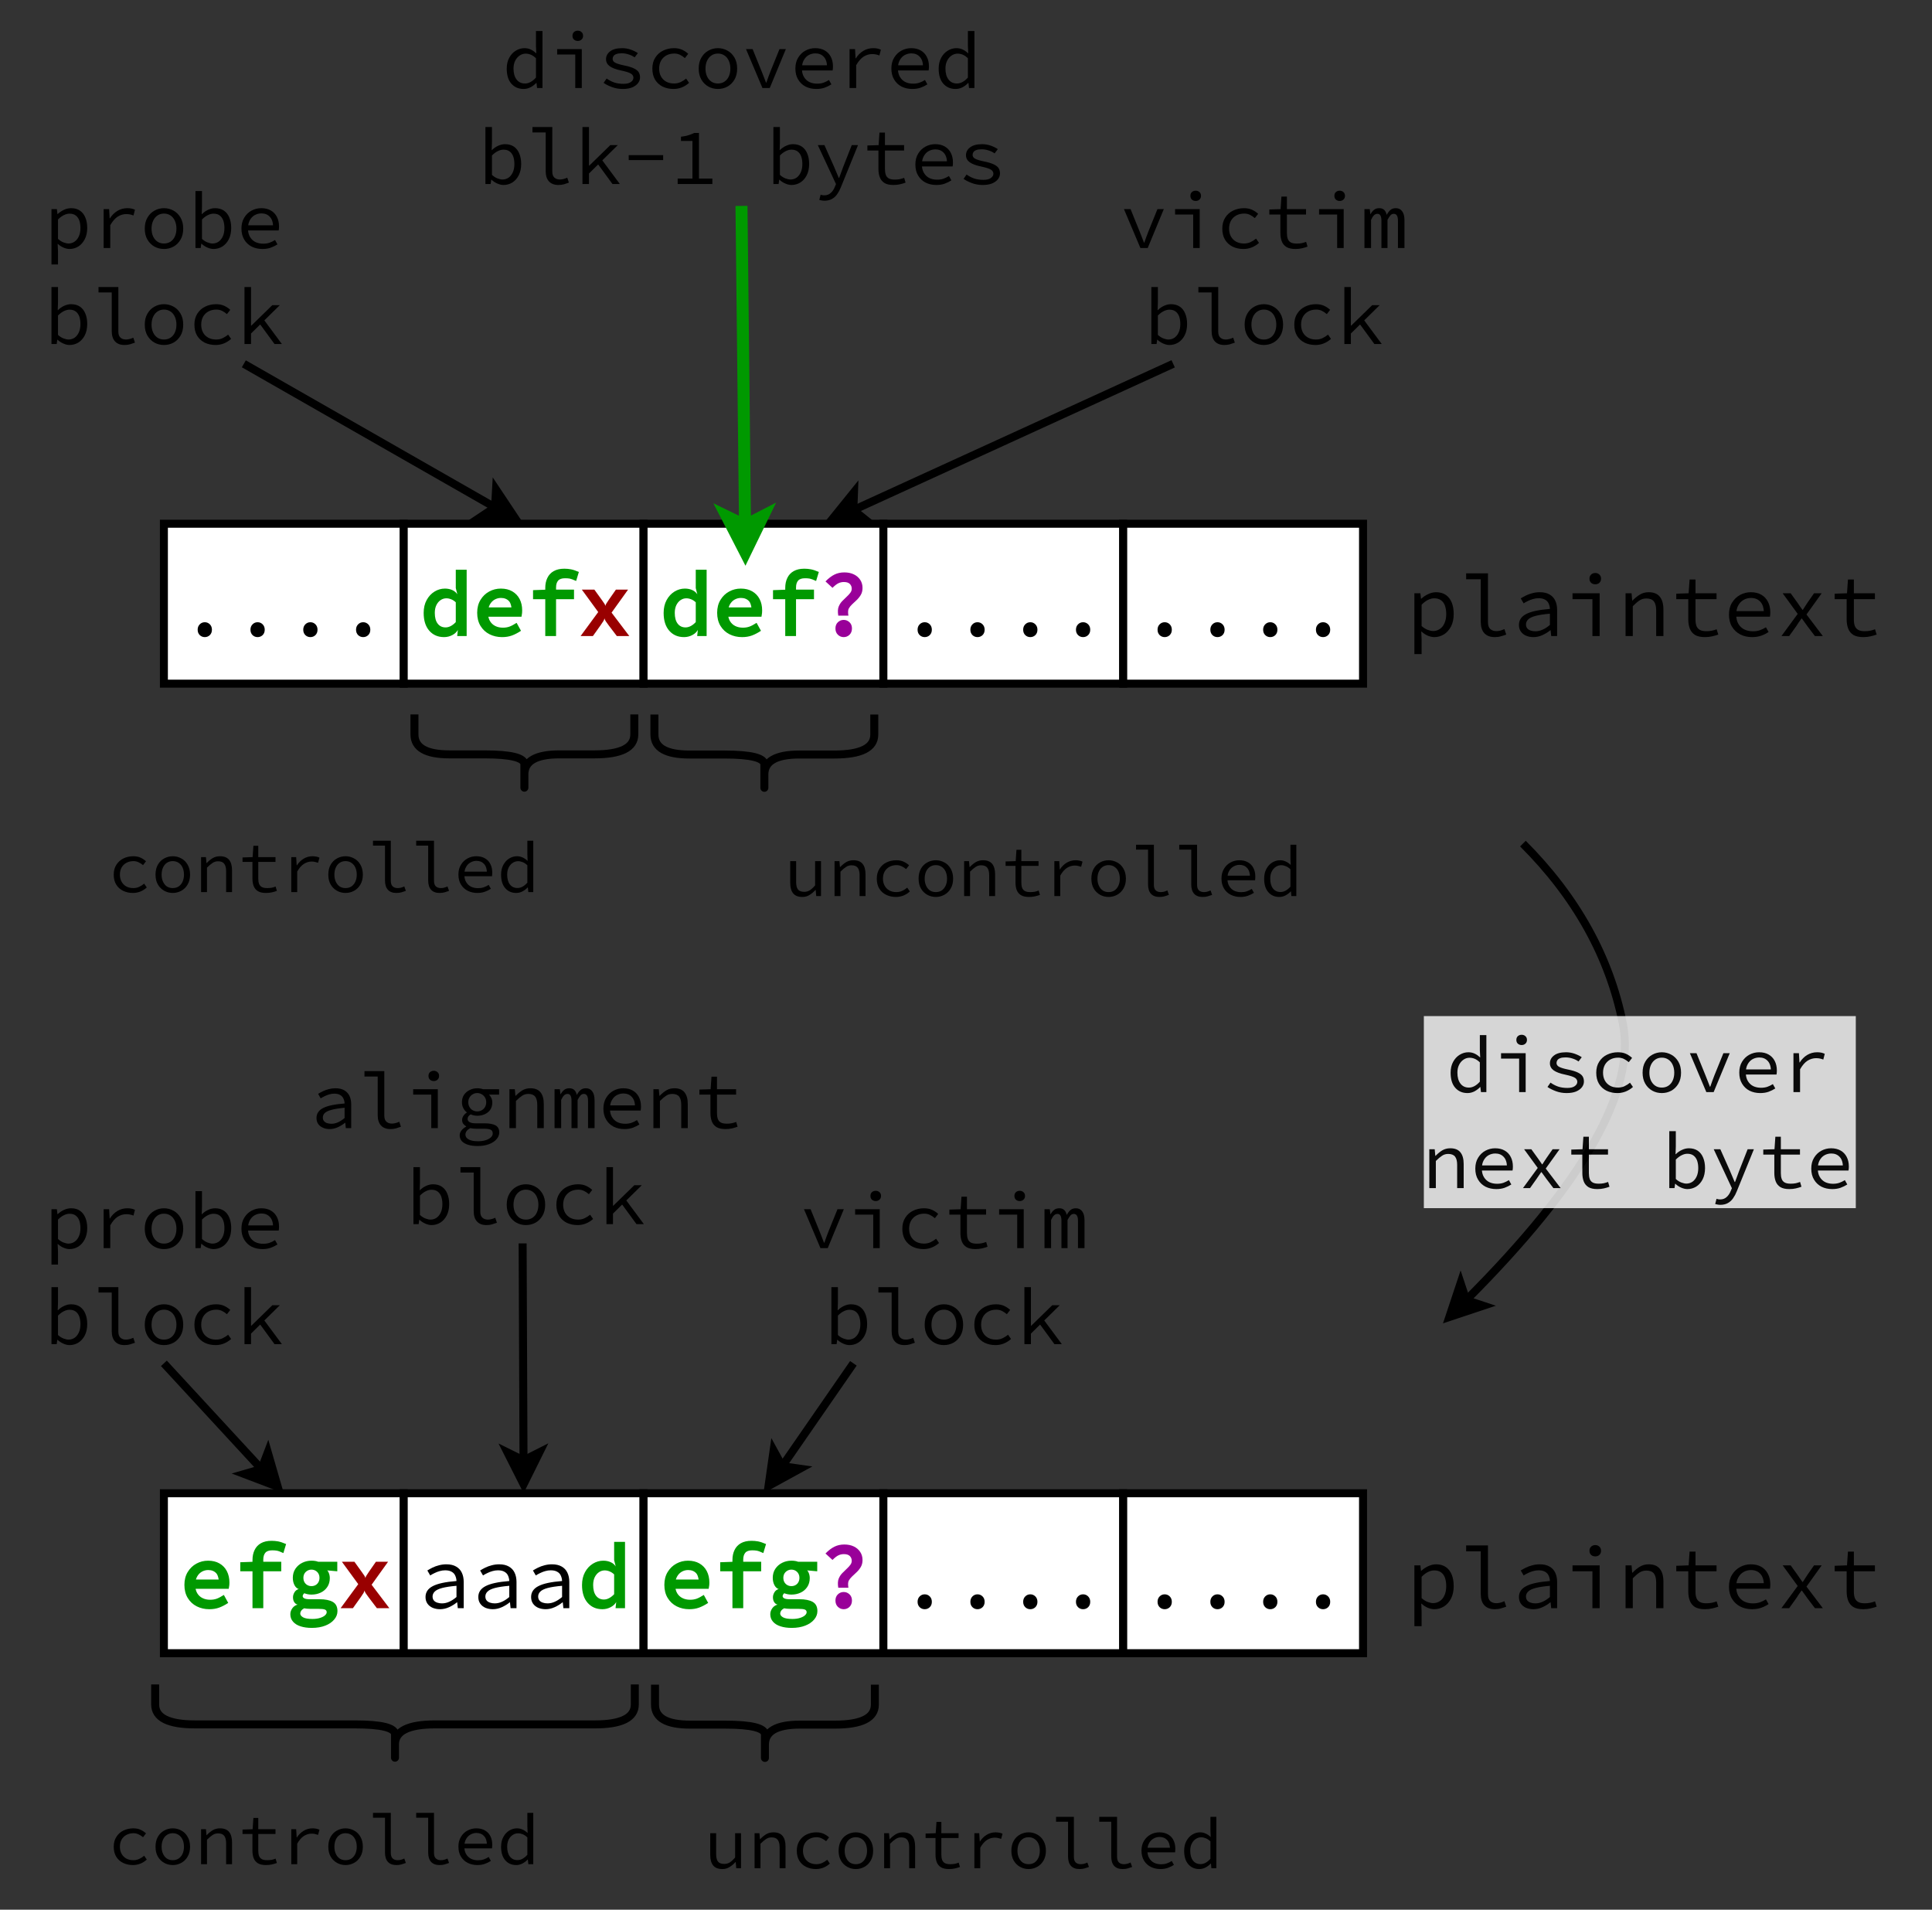<?xml version="1.0" encoding="UTF-8"?>
<svg xmlns="http://www.w3.org/2000/svg" xmlns:xlink="http://www.w3.org/1999/xlink" width="347.04pt" height="342.96pt" viewBox="0 0 347.04 342.96" version="1.1">
<rect x="0" y="0" width="347.04" height="342.96" fill="#333333" stroke="none"/>
<defs>
<g>
<symbol overflow="visible" id="glyph0-0">
<path style="stroke:none;" d=""/>
</symbol>
<symbol overflow="visible" id="glyph0-1">
<path style="stroke:none;" d="M 4.75 0.188 C 4.395 0.188 4.094 0.066 3.844 -0.172 C 3.594 -0.422 3.469 -0.742 3.469 -1.141 C 3.469 -1.535 3.594 -1.859 3.844 -2.109 C 4.094 -2.359 4.395 -2.484 4.75 -2.484 C 5.102 -2.484 5.406 -2.359 5.656 -2.109 C 5.906 -1.859 6.031 -1.535 6.031 -1.141 C 6.031 -0.742 5.906 -0.422 5.656 -0.172 C 5.406 0.066 5.102 0.188 4.75 0.188 Z M 4.75 0.188 "/>
</symbol>
<symbol overflow="visible" id="glyph0-2">
<path style="stroke:none;" d=""/>
</symbol>
<symbol overflow="visible" id="glyph0-3">
<path style="stroke:none;" d="M 1.469 3.234 L 1.469 -7.688 L 2.547 -7.688 L 2.656 -6.703 L 2.703 -6.703 C 3.055 -7.035 3.469 -7.312 3.938 -7.531 C 4.414 -7.758 4.891 -7.875 5.359 -7.875 C 6.055 -7.875 6.641 -7.711 7.109 -7.391 C 7.578 -7.066 7.93 -6.613 8.172 -6.031 C 8.41 -5.445 8.531 -4.754 8.531 -3.953 C 8.531 -3.086 8.367 -2.344 8.047 -1.719 C 7.723 -1.102 7.297 -0.629 6.766 -0.297 C 6.242 0.023 5.672 0.188 5.047 0.188 C 4.691 0.188 4.305 0.102 3.891 -0.062 C 3.473 -0.238 3.094 -0.488 2.75 -0.812 L 2.703 -0.812 L 2.766 0.641 L 2.766 3.234 Z M 4.828 -0.906 C 5.273 -0.906 5.676 -1.023 6.031 -1.266 C 6.395 -1.504 6.676 -1.852 6.875 -2.312 C 7.082 -2.77 7.188 -3.316 7.188 -3.953 C 7.188 -4.516 7.113 -5.008 6.969 -5.438 C 6.82 -5.863 6.586 -6.191 6.266 -6.422 C 5.953 -6.66 5.539 -6.781 5.031 -6.781 C 4.676 -6.781 4.305 -6.688 3.922 -6.5 C 3.547 -6.32 3.16 -6.031 2.766 -5.625 L 2.766 -1.797 C 3.141 -1.473 3.508 -1.242 3.875 -1.109 C 4.25 -0.973 4.566 -0.906 4.828 -0.906 Z M 4.828 -0.906 "/>
</symbol>
<symbol overflow="visible" id="glyph0-4">
<path style="stroke:none;" d="M 6.422 0.188 C 5.609 0.188 4.984 -0.047 4.547 -0.516 C 4.117 -0.984 3.906 -1.672 3.906 -2.578 L 3.906 -10.203 L 1.281 -10.203 L 1.281 -11.266 L 5.203 -11.266 L 5.203 -2.484 C 5.203 -1.922 5.336 -1.516 5.609 -1.266 C 5.891 -1.016 6.254 -0.891 6.703 -0.891 C 6.922 -0.891 7.145 -0.914 7.375 -0.969 C 7.613 -1.031 7.875 -1.125 8.156 -1.25 L 8.484 -0.266 C 8.141 -0.141 7.812 -0.035 7.5 0.047 C 7.195 0.141 6.836 0.188 6.422 0.188 Z M 6.422 0.188 "/>
</symbol>
<symbol overflow="visible" id="glyph0-5">
<path style="stroke:none;" d="M 3.891 0.188 C 3.41 0.188 2.969 0.102 2.562 -0.062 C 2.164 -0.238 1.852 -0.488 1.625 -0.812 C 1.395 -1.145 1.281 -1.539 1.281 -2 C 1.281 -2.852 1.711 -3.504 2.578 -3.953 C 3.441 -4.41 4.863 -4.719 6.844 -4.875 C 6.832 -5.219 6.758 -5.535 6.625 -5.828 C 6.5 -6.129 6.285 -6.363 5.984 -6.531 C 5.691 -6.707 5.301 -6.797 4.812 -6.797 C 4.477 -6.797 4.148 -6.75 3.828 -6.656 C 3.516 -6.57 3.211 -6.457 2.922 -6.312 C 2.629 -6.176 2.363 -6.031 2.125 -5.875 L 1.609 -6.766 C 1.867 -6.93 2.176 -7.102 2.531 -7.281 C 2.895 -7.457 3.285 -7.598 3.703 -7.703 C 4.129 -7.816 4.57 -7.875 5.031 -7.875 C 5.738 -7.875 6.32 -7.738 6.781 -7.469 C 7.238 -7.207 7.578 -6.844 7.797 -6.375 C 8.023 -5.906 8.141 -5.352 8.141 -4.719 L 8.141 0 L 7.078 0 L 6.969 -1.047 L 6.922 -1.047 C 6.504 -0.703 6.031 -0.41 5.5 -0.172 C 4.977 0.066 4.441 0.188 3.891 0.188 Z M 4.234 -0.859 C 4.68 -0.859 5.117 -0.957 5.547 -1.156 C 5.984 -1.352 6.414 -1.633 6.844 -2 L 6.844 -4.016 C 5.75 -3.922 4.891 -3.789 4.266 -3.625 C 3.641 -3.457 3.195 -3.242 2.938 -2.984 C 2.676 -2.723 2.547 -2.426 2.547 -2.094 C 2.547 -1.801 2.625 -1.562 2.781 -1.375 C 2.938 -1.195 3.145 -1.066 3.406 -0.984 C 3.664 -0.898 3.941 -0.859 4.234 -0.859 Z M 4.234 -0.859 "/>
</symbol>
<symbol overflow="visible" id="glyph0-6">
<path style="stroke:none;" d="M 5 0 L 5 -6.625 L 1.422 -6.625 L 1.422 -7.688 L 6.297 -7.688 L 6.297 0 Z M 5.516 -9.297 C 5.211 -9.297 4.961 -9.383 4.766 -9.562 C 4.566 -9.75 4.469 -10 4.469 -10.312 C 4.469 -10.613 4.566 -10.859 4.766 -11.047 C 4.961 -11.234 5.211 -11.328 5.516 -11.328 C 5.805 -11.328 6.051 -11.234 6.25 -11.047 C 6.445 -10.859 6.547 -10.613 6.547 -10.312 C 6.547 -10 6.445 -9.75 6.25 -9.562 C 6.051 -9.383 5.805 -9.297 5.516 -9.297 Z M 5.516 -9.297 "/>
</symbol>
<symbol overflow="visible" id="glyph0-7">
<path style="stroke:none;" d="M 1.469 0 L 1.469 -7.688 L 2.547 -7.688 L 2.656 -6.375 L 2.719 -6.375 C 3.125 -6.801 3.555 -7.156 4.016 -7.438 C 4.484 -7.727 5.016 -7.875 5.609 -7.875 C 6.516 -7.875 7.18 -7.609 7.609 -7.078 C 8.047 -6.555 8.266 -5.789 8.266 -4.781 L 8.266 0 L 6.969 0 L 6.969 -4.594 C 6.969 -5.32 6.832 -5.863 6.562 -6.219 C 6.289 -6.57 5.836 -6.75 5.203 -6.75 C 4.742 -6.75 4.336 -6.633 3.984 -6.406 C 3.629 -6.176 3.223 -5.828 2.766 -5.359 L 2.766 0 Z M 1.469 0 "/>
</symbol>
<symbol overflow="visible" id="glyph0-8">
<path style="stroke:none;" d="M 6.234 0.188 C 5.484 0.188 4.891 0.055 4.453 -0.203 C 4.023 -0.473 3.719 -0.848 3.531 -1.328 C 3.344 -1.805 3.25 -2.359 3.25 -2.984 L 3.25 -6.625 L 1.094 -6.625 L 1.094 -7.609 L 3.312 -7.688 L 3.484 -10.156 L 4.547 -10.156 L 4.547 -7.688 L 8.328 -7.688 L 8.328 -6.625 L 4.547 -6.625 L 4.547 -2.969 C 4.547 -2.52 4.602 -2.133 4.719 -1.812 C 4.844 -1.5 5.047 -1.266 5.328 -1.109 C 5.609 -0.953 6 -0.875 6.5 -0.875 C 6.863 -0.875 7.191 -0.906 7.484 -0.969 C 7.785 -1.031 8.07 -1.113 8.344 -1.219 L 8.641 -0.266 C 8.285 -0.141 7.914 -0.035 7.531 0.047 C 7.145 0.141 6.711 0.188 6.234 0.188 Z M 6.234 0.188 "/>
</symbol>
<symbol overflow="visible" id="glyph0-9">
<path style="stroke:none;" d="M 5.219 0.188 C 4.445 0.188 3.75 0.031 3.125 -0.281 C 2.5 -0.602 2 -1.066 1.625 -1.672 C 1.258 -2.273 1.078 -3.004 1.078 -3.859 C 1.078 -4.691 1.258 -5.406 1.625 -6 C 2 -6.602 2.484 -7.066 3.078 -7.391 C 3.672 -7.711 4.312 -7.875 5 -7.875 C 5.738 -7.875 6.367 -7.723 6.891 -7.422 C 7.41 -7.117 7.805 -6.695 8.078 -6.156 C 8.359 -5.625 8.5 -4.992 8.5 -4.266 C 8.5 -4.117 8.492 -3.977 8.484 -3.844 C 8.473 -3.707 8.457 -3.586 8.438 -3.484 L 1.938 -3.484 L 1.938 -4.484 L 7.672 -4.484 L 7.344 -4.125 C 7.344 -5.031 7.133 -5.707 6.719 -6.156 C 6.301 -6.613 5.738 -6.844 5.031 -6.844 C 4.551 -6.844 4.109 -6.727 3.703 -6.5 C 3.297 -6.27 2.973 -5.93 2.734 -5.484 C 2.492 -5.047 2.375 -4.504 2.375 -3.859 C 2.375 -3.191 2.504 -2.633 2.766 -2.188 C 3.023 -1.75 3.379 -1.414 3.828 -1.188 C 4.285 -0.969 4.801 -0.859 5.375 -0.859 C 5.844 -0.859 6.258 -0.922 6.625 -1.047 C 7 -1.18 7.363 -1.359 7.719 -1.578 L 8.188 -0.734 C 7.812 -0.473 7.379 -0.254 6.891 -0.078 C 6.398 0.098 5.844 0.188 5.219 0.188 Z M 5.219 0.188 "/>
</symbol>
<symbol overflow="visible" id="glyph0-10">
<path style="stroke:none;" d="M 1.016 0 L 3.938 -3.984 L 1.234 -7.688 L 2.672 -7.688 L 3.891 -6 C 4.023 -5.789 4.172 -5.578 4.328 -5.359 C 4.484 -5.141 4.641 -4.922 4.797 -4.703 L 4.859 -4.703 C 4.992 -4.922 5.133 -5.141 5.281 -5.359 C 5.438 -5.586 5.582 -5.812 5.719 -6.031 L 6.875 -7.688 L 8.25 -7.688 L 5.516 -3.875 L 8.453 0 L 7.031 0 L 5.688 -1.766 C 5.531 -1.992 5.363 -2.227 5.188 -2.469 C 5.02 -2.707 4.852 -2.938 4.688 -3.156 L 4.625 -3.156 C 4.457 -2.938 4.297 -2.711 4.141 -2.484 C 3.984 -2.254 3.828 -2.016 3.672 -1.766 L 2.406 0 Z M 1.016 0 "/>
</symbol>
<symbol overflow="visible" id="glyph1-0">
<path style="stroke:none;" d=""/>
</symbol>
<symbol overflow="visible" id="glyph1-1">
<path style="stroke:none;" d="M 4.469 0.156 C 3.82 0.156 3.234 0.023 2.703 -0.234 C 2.18 -0.492 1.77 -0.867 1.469 -1.359 C 1.176 -1.848 1.031 -2.438 1.031 -3.125 C 1.031 -3.832 1.191 -4.43 1.516 -4.922 C 1.836 -5.422 2.258 -5.797 2.781 -6.047 C 3.312 -6.305 3.898 -6.438 4.547 -6.438 C 5.055 -6.438 5.5 -6.348 5.875 -6.172 C 6.25 -5.992 6.566 -5.781 6.828 -5.531 L 6.297 -4.844 C 6.035 -5.062 5.766 -5.234 5.484 -5.359 C 5.211 -5.492 4.91 -5.562 4.578 -5.562 C 4.098 -5.562 3.672 -5.457 3.297 -5.25 C 2.93 -5.051 2.645 -4.77 2.438 -4.406 C 2.238 -4.039 2.141 -3.613 2.141 -3.125 C 2.141 -2.656 2.238 -2.238 2.438 -1.875 C 2.633 -1.508 2.914 -1.223 3.281 -1.016 C 3.645 -0.816 4.066 -0.719 4.547 -0.719 C 4.941 -0.719 5.301 -0.797 5.625 -0.953 C 5.945 -1.109 6.238 -1.297 6.5 -1.516 L 6.969 -0.828 C 6.625 -0.516 6.238 -0.27 5.812 -0.094 C 5.383 0.07 4.938 0.156 4.469 0.156 Z M 4.469 0.156 "/>
</symbol>
<symbol overflow="visible" id="glyph1-2">
<path style="stroke:none;" d="M 3.875 0.156 C 3.32 0.156 2.812 0.023 2.344 -0.234 C 1.875 -0.492 1.492 -0.867 1.203 -1.359 C 0.922 -1.848 0.781 -2.438 0.781 -3.125 C 0.781 -3.832 0.922 -4.43 1.203 -4.922 C 1.492 -5.422 1.875 -5.797 2.344 -6.047 C 2.812 -6.305 3.32 -6.438 3.875 -6.438 C 4.426 -6.438 4.938 -6.305 5.406 -6.047 C 5.883 -5.797 6.266 -5.422 6.547 -4.922 C 6.836 -4.43 6.984 -3.832 6.984 -3.125 C 6.984 -2.438 6.836 -1.848 6.547 -1.359 C 6.266 -0.867 5.883 -0.492 5.406 -0.234 C 4.938 0.023 4.426 0.156 3.875 0.156 Z M 3.875 -0.719 C 4.281 -0.719 4.633 -0.816 4.938 -1.016 C 5.238 -1.223 5.473 -1.508 5.641 -1.875 C 5.805 -2.238 5.891 -2.656 5.891 -3.125 C 5.891 -3.613 5.805 -4.039 5.641 -4.406 C 5.473 -4.77 5.238 -5.051 4.938 -5.25 C 4.633 -5.457 4.281 -5.562 3.875 -5.562 C 3.469 -5.562 3.113 -5.457 2.812 -5.25 C 2.52 -5.051 2.289 -4.77 2.125 -4.406 C 1.957 -4.039 1.875 -3.613 1.875 -3.125 C 1.875 -2.656 1.957 -2.238 2.125 -1.875 C 2.289 -1.508 2.52 -1.223 2.812 -1.016 C 3.113 -0.816 3.469 -0.719 3.875 -0.719 Z M 3.875 -0.719 "/>
</symbol>
<symbol overflow="visible" id="glyph1-3">
<path style="stroke:none;" d="M 1.203 0 L 1.203 -6.281 L 2.078 -6.281 L 2.172 -5.219 L 2.219 -5.219 C 2.551 -5.57 2.906 -5.863 3.281 -6.094 C 3.664 -6.32 4.102 -6.438 4.594 -6.438 C 5.332 -6.438 5.879 -6.223 6.234 -5.797 C 6.586 -5.367 6.766 -4.738 6.766 -3.906 L 6.766 0 L 5.703 0 L 5.703 -3.766 C 5.703 -4.359 5.586 -4.801 5.359 -5.094 C 5.141 -5.383 4.77 -5.531 4.25 -5.531 C 3.883 -5.531 3.555 -5.43 3.266 -5.234 C 2.973 -5.047 2.641 -4.766 2.266 -4.391 L 2.266 0 Z M 1.203 0 "/>
</symbol>
<symbol overflow="visible" id="glyph1-4">
<path style="stroke:none;" d="M 5.094 0.156 C 4.477 0.156 3.992 0.047 3.641 -0.172 C 3.297 -0.391 3.047 -0.691 2.891 -1.078 C 2.742 -1.473 2.672 -1.926 2.672 -2.438 L 2.672 -5.422 L 0.891 -5.422 L 0.891 -6.219 L 2.703 -6.281 L 2.844 -8.312 L 3.719 -8.312 L 3.719 -6.281 L 6.812 -6.281 L 6.812 -5.422 L 3.719 -5.422 L 3.719 -2.438 C 3.719 -2.062 3.766 -1.742 3.859 -1.484 C 3.961 -1.223 4.129 -1.031 4.359 -0.906 C 4.586 -0.781 4.906 -0.719 5.312 -0.719 C 5.613 -0.719 5.883 -0.738 6.125 -0.781 C 6.375 -0.832 6.609 -0.906 6.828 -1 L 7.062 -0.219 C 6.781 -0.113 6.477 -0.023 6.156 0.047 C 5.844 0.117 5.488 0.156 5.094 0.156 Z M 5.094 0.156 "/>
</symbol>
<symbol overflow="visible" id="glyph1-5">
<path style="stroke:none;" d="M 1.891 0 L 1.891 -6.281 L 2.766 -6.281 L 2.859 -4.797 L 2.891 -4.797 C 3.223 -5.305 3.629 -5.707 4.109 -6 C 4.598 -6.289 5.129 -6.438 5.703 -6.438 C 5.941 -6.438 6.16 -6.414 6.359 -6.375 C 6.555 -6.344 6.754 -6.281 6.953 -6.188 L 6.703 -5.266 C 6.484 -5.336 6.297 -5.391 6.141 -5.422 C 5.984 -5.461 5.781 -5.484 5.531 -5.484 C 5.062 -5.484 4.609 -5.348 4.172 -5.078 C 3.734 -4.805 3.328 -4.344 2.953 -3.688 L 2.953 0 Z M 1.891 0 "/>
</symbol>
<symbol overflow="visible" id="glyph1-6">
<path style="stroke:none;" d="M 5.25 0.156 C 4.582 0.156 4.07 -0.035 3.719 -0.422 C 3.375 -0.805 3.203 -1.367 3.203 -2.109 L 3.203 -8.344 L 1.047 -8.344 L 1.047 -9.219 L 4.25 -9.219 L 4.25 -2.031 C 4.25 -1.57 4.359 -1.238 4.578 -1.031 C 4.805 -0.82 5.109 -0.719 5.484 -0.719 C 5.66 -0.719 5.844 -0.738 6.031 -0.781 C 6.227 -0.832 6.441 -0.91 6.672 -1.016 L 6.953 -0.219 C 6.66 -0.113 6.391 -0.023 6.141 0.047 C 5.891 0.117 5.594 0.156 5.25 0.156 Z M 5.25 0.156 "/>
</symbol>
<symbol overflow="visible" id="glyph1-7">
<path style="stroke:none;" d="M 4.266 0.156 C 3.641 0.156 3.066 0.023 2.547 -0.234 C 2.035 -0.492 1.629 -0.867 1.328 -1.359 C 1.023 -1.859 0.875 -2.457 0.875 -3.156 C 0.875 -3.832 1.023 -4.414 1.328 -4.906 C 1.629 -5.406 2.023 -5.785 2.516 -6.047 C 3.004 -6.305 3.531 -6.438 4.094 -6.438 C 4.695 -6.438 5.211 -6.312 5.641 -6.062 C 6.066 -5.82 6.391 -5.484 6.609 -5.047 C 6.836 -4.609 6.953 -4.094 6.953 -3.5 C 6.953 -3.375 6.945 -3.254 6.938 -3.141 C 6.938 -3.023 6.926 -2.926 6.906 -2.844 L 1.594 -2.844 L 1.594 -3.672 L 6.281 -3.672 L 6 -3.375 C 6 -4.113 5.828 -4.672 5.484 -5.047 C 5.148 -5.422 4.691 -5.609 4.109 -5.609 C 3.723 -5.609 3.363 -5.508 3.031 -5.312 C 2.695 -5.125 2.43 -4.848 2.234 -4.484 C 2.035 -4.129 1.938 -3.688 1.938 -3.156 C 1.938 -2.613 2.047 -2.16 2.266 -1.797 C 2.484 -1.43 2.773 -1.156 3.141 -0.969 C 3.516 -0.789 3.938 -0.703 4.406 -0.703 C 4.781 -0.703 5.117 -0.754 5.422 -0.859 C 5.734 -0.961 6.031 -1.109 6.312 -1.297 L 6.703 -0.594 C 6.391 -0.383 6.031 -0.207 5.625 -0.062 C 5.227 0.082 4.773 0.156 4.266 0.156 Z M 4.266 0.156 "/>
</symbol>
<symbol overflow="visible" id="glyph1-8">
<path style="stroke:none;" d="M 3.5 0.156 C 2.688 0.156 2.031 -0.129 1.531 -0.703 C 1.031 -1.273 0.781 -2.082 0.781 -3.125 C 0.781 -3.812 0.914 -4.398 1.188 -4.891 C 1.457 -5.391 1.805 -5.77 2.234 -6.031 C 2.672 -6.301 3.141 -6.438 3.641 -6.438 C 4.004 -6.438 4.336 -6.363 4.641 -6.219 C 4.953 -6.082 5.242 -5.883 5.516 -5.625 L 5.547 -5.625 L 5.5 -6.797 L 5.5 -9.219 L 6.562 -9.219 L 6.562 0 L 5.672 0 L 5.594 -0.828 L 5.547 -0.828 C 5.297 -0.555 4.988 -0.32 4.625 -0.125 C 4.27 0.062 3.895 0.156 3.5 0.156 Z M 3.719 -0.734 C 4.031 -0.734 4.332 -0.812 4.625 -0.969 C 4.926 -1.133 5.219 -1.375 5.5 -1.688 L 5.5 -4.812 C 5.219 -5.082 4.938 -5.27 4.656 -5.375 C 4.383 -5.488 4.113 -5.547 3.844 -5.547 C 3.477 -5.547 3.145 -5.441 2.844 -5.234 C 2.551 -5.035 2.316 -4.758 2.141 -4.406 C 1.961 -4.051 1.875 -3.629 1.875 -3.141 C 1.875 -2.391 2.035 -1.801 2.359 -1.375 C 2.691 -0.945 3.145 -0.734 3.719 -0.734 Z M 3.719 -0.734 "/>
</symbol>
<symbol overflow="visible" id="glyph1-9">
<path style="stroke:none;" d="M 3.188 0.156 C 2.438 0.156 1.883 -0.055 1.531 -0.484 C 1.176 -0.922 1 -1.551 1 -2.375 L 1 -6.281 L 2.062 -6.281 L 2.062 -2.516 C 2.062 -1.922 2.172 -1.477 2.391 -1.188 C 2.617 -0.906 2.992 -0.766 3.516 -0.766 C 3.879 -0.766 4.207 -0.852 4.5 -1.031 C 4.801 -1.219 5.125 -1.516 5.469 -1.922 L 5.469 -6.281 L 6.531 -6.281 L 6.531 0 L 5.672 0 L 5.578 -1.094 L 5.531 -1.094 C 5.207 -0.738 4.852 -0.441 4.469 -0.203 C 4.094 0.035 3.664 0.156 3.188 0.156 Z M 3.188 0.156 "/>
</symbol>
<symbol overflow="visible" id="glyph2-0">
<path style="stroke:none;" d=""/>
</symbol>
<symbol overflow="visible" id="glyph2-1">
<path style="stroke:none;" d="M 3.891 0.172 C 2.984 0.172 2.25 -0.145 1.688 -0.781 C 1.133 -1.414 0.859 -2.316 0.859 -3.484 C 0.859 -4.234 1.008 -4.883 1.312 -5.438 C 1.613 -5.988 2.004 -6.41 2.484 -6.703 C 2.973 -7.004 3.492 -7.156 4.047 -7.156 C 4.453 -7.156 4.82 -7.078 5.156 -6.922 C 5.5 -6.766 5.82 -6.539 6.125 -6.25 L 6.172 -6.25 L 6.109 -7.547 L 6.109 -10.234 L 7.281 -10.234 L 7.281 0 L 6.312 0 L 6.203 -0.922 L 6.172 -0.922 C 5.891 -0.617 5.551 -0.359 5.156 -0.141 C 4.758 0.066 4.336 0.172 3.891 0.172 Z M 4.141 -0.812 C 4.484 -0.812 4.816 -0.898 5.141 -1.078 C 5.473 -1.254 5.797 -1.52 6.109 -1.875 L 6.109 -5.344 C 5.797 -5.645 5.488 -5.859 5.188 -5.984 C 4.883 -6.109 4.578 -6.172 4.266 -6.172 C 3.867 -6.172 3.504 -6.055 3.172 -5.828 C 2.836 -5.598 2.57 -5.285 2.375 -4.891 C 2.176 -4.492 2.078 -4.031 2.078 -3.5 C 2.078 -2.664 2.258 -2.008 2.625 -1.531 C 2.988 -1.051 3.492 -0.812 4.141 -0.812 Z M 4.141 -0.812 "/>
</symbol>
<symbol overflow="visible" id="glyph2-2">
<path style="stroke:none;" d="M 4.547 0 L 4.547 -6.016 L 1.297 -6.016 L 1.297 -6.984 L 5.719 -6.984 L 5.719 0 Z M 5 -8.453 C 4.727 -8.453 4.5 -8.535 4.312 -8.703 C 4.133 -8.867 4.047 -9.094 4.047 -9.375 C 4.047 -9.656 4.133 -9.879 4.312 -10.047 C 4.5 -10.211 4.727 -10.297 5 -10.297 C 5.27 -10.297 5.492 -10.211 5.672 -10.047 C 5.859 -9.879 5.953 -9.656 5.953 -9.375 C 5.953 -9.094 5.859 -8.867 5.672 -8.703 C 5.492 -8.535 5.27 -8.453 5 -8.453 Z M 5 -8.453 "/>
</symbol>
<symbol overflow="visible" id="glyph2-3">
<path style="stroke:none;" d="M 4.453 0.172 C 3.773 0.172 3.141 0.062 2.547 -0.156 C 1.953 -0.375 1.441 -0.629 1.016 -0.922 L 1.562 -1.703 C 1.969 -1.41 2.414 -1.176 2.906 -1 C 3.395 -0.832 3.957 -0.75 4.594 -0.75 C 5.188 -0.75 5.629 -0.859 5.922 -1.078 C 6.223 -1.297 6.375 -1.551 6.375 -1.844 C 6.375 -1.977 6.344 -2.102 6.281 -2.219 C 6.227 -2.332 6.129 -2.441 5.984 -2.547 C 5.836 -2.648 5.617 -2.75 5.328 -2.844 C 5.047 -2.938 4.664 -3.035 4.188 -3.141 C 3.27 -3.328 2.582 -3.582 2.125 -3.906 C 1.676 -4.238 1.453 -4.66 1.453 -5.172 C 1.453 -5.734 1.695 -6.203 2.188 -6.578 C 2.676 -6.961 3.398 -7.156 4.359 -7.156 C 4.891 -7.156 5.406 -7.066 5.906 -6.891 C 6.406 -6.711 6.828 -6.504 7.172 -6.266 L 6.594 -5.5 C 6.281 -5.727 5.922 -5.906 5.516 -6.031 C 5.117 -6.164 4.695 -6.234 4.25 -6.234 C 3.852 -6.234 3.535 -6.188 3.297 -6.094 C 3.066 -6.008 2.898 -5.891 2.797 -5.734 C 2.691 -5.578 2.641 -5.41 2.641 -5.234 C 2.641 -4.93 2.801 -4.695 3.125 -4.531 C 3.445 -4.363 3.961 -4.207 4.672 -4.062 C 5.453 -3.906 6.051 -3.723 6.469 -3.516 C 6.883 -3.316 7.172 -3.086 7.328 -2.828 C 7.484 -2.566 7.562 -2.258 7.562 -1.906 C 7.562 -1.531 7.441 -1.188 7.203 -0.875 C 6.961 -0.562 6.613 -0.305 6.156 -0.109 C 5.695 0.078 5.129 0.172 4.453 0.172 Z M 4.453 0.172 "/>
</symbol>
<symbol overflow="visible" id="glyph2-4">
<path style="stroke:none;" d="M 4.969 0.172 C 4.238 0.172 3.582 0.031 3 -0.25 C 2.426 -0.539 1.973 -0.957 1.641 -1.5 C 1.316 -2.051 1.156 -2.711 1.156 -3.484 C 1.156 -4.266 1.332 -4.926 1.688 -5.469 C 2.039 -6.02 2.508 -6.438 3.094 -6.719 C 3.688 -7.008 4.336 -7.156 5.047 -7.156 C 5.617 -7.156 6.113 -7.055 6.531 -6.859 C 6.945 -6.66 7.301 -6.422 7.594 -6.141 L 7 -5.375 C 6.707 -5.625 6.41 -5.82 6.109 -5.969 C 5.805 -6.113 5.469 -6.188 5.094 -6.188 C 4.551 -6.188 4.07 -6.07 3.656 -5.844 C 3.25 -5.613 2.93 -5.297 2.703 -4.891 C 2.484 -4.484 2.375 -4.016 2.375 -3.484 C 2.375 -2.953 2.484 -2.484 2.703 -2.078 C 2.922 -1.68 3.234 -1.367 3.641 -1.141 C 4.047 -0.922 4.52 -0.812 5.062 -0.812 C 5.488 -0.812 5.879 -0.895 6.234 -1.062 C 6.598 -1.238 6.926 -1.445 7.219 -1.688 L 7.75 -0.922 C 7.363 -0.578 6.93 -0.305 6.453 -0.109 C 5.984 0.078 5.488 0.172 4.969 0.172 Z M 4.969 0.172 "/>
</symbol>
<symbol overflow="visible" id="glyph2-5">
<path style="stroke:none;" d="M 4.312 0.172 C 3.695 0.172 3.129 0.031 2.609 -0.25 C 2.086 -0.539 1.664 -0.957 1.344 -1.5 C 1.02 -2.051 0.859 -2.711 0.859 -3.484 C 0.859 -4.266 1.02 -4.926 1.344 -5.469 C 1.664 -6.02 2.086 -6.438 2.609 -6.719 C 3.129 -7.008 3.695 -7.156 4.312 -7.156 C 4.926 -7.156 5.492 -7.008 6.016 -6.719 C 6.535 -6.438 6.957 -6.02 7.281 -5.469 C 7.602 -4.926 7.766 -4.266 7.766 -3.484 C 7.766 -2.711 7.602 -2.051 7.281 -1.5 C 6.957 -0.957 6.535 -0.539 6.016 -0.25 C 5.492 0.031 4.926 0.172 4.312 0.172 Z M 4.312 -0.812 C 4.758 -0.812 5.148 -0.922 5.484 -1.141 C 5.828 -1.367 6.086 -1.68 6.266 -2.078 C 6.453 -2.484 6.547 -2.953 6.547 -3.484 C 6.547 -4.016 6.453 -4.484 6.266 -4.891 C 6.086 -5.297 5.828 -5.613 5.484 -5.844 C 5.148 -6.07 4.758 -6.188 4.312 -6.188 C 3.863 -6.188 3.473 -6.07 3.141 -5.844 C 2.805 -5.613 2.547 -5.297 2.359 -4.891 C 2.172 -4.484 2.078 -4.016 2.078 -3.484 C 2.078 -2.953 2.172 -2.484 2.359 -2.078 C 2.547 -1.68 2.805 -1.367 3.141 -1.141 C 3.473 -0.922 3.863 -0.812 4.312 -0.812 Z M 4.312 -0.812 "/>
</symbol>
<symbol overflow="visible" id="glyph2-6">
<path style="stroke:none;" d="M 3.688 0 L 0.734 -6.984 L 1.922 -6.984 L 3.531 -3.016 C 3.676 -2.672 3.812 -2.328 3.938 -1.984 C 4.07 -1.641 4.203 -1.301 4.328 -0.969 L 4.391 -0.969 C 4.516 -1.301 4.633 -1.641 4.75 -1.984 C 4.875 -2.328 5.004 -2.672 5.141 -3.016 L 6.75 -6.984 L 7.891 -6.984 L 5 0 Z M 3.688 0 "/>
</symbol>
<symbol overflow="visible" id="glyph2-7">
<path style="stroke:none;" d="M 4.75 0.172 C 4.039 0.172 3.398 0.031 2.828 -0.25 C 2.266 -0.539 1.816 -0.961 1.484 -1.516 C 1.148 -2.066 0.984 -2.727 0.984 -3.5 C 0.984 -4.258 1.148 -4.91 1.484 -5.453 C 1.816 -6.004 2.254 -6.426 2.797 -6.719 C 3.336 -7.008 3.922 -7.156 4.547 -7.156 C 5.211 -7.156 5.781 -7.02 6.25 -6.75 C 6.727 -6.477 7.094 -6.098 7.344 -5.609 C 7.602 -5.117 7.734 -4.539 7.734 -3.875 C 7.734 -3.75 7.727 -3.625 7.719 -3.5 C 7.707 -3.375 7.691 -3.258 7.672 -3.156 L 1.766 -3.156 L 1.766 -4.078 L 6.969 -4.078 L 6.672 -3.75 C 6.672 -4.57 6.477 -5.188 6.094 -5.594 C 5.719 -6.008 5.211 -6.219 4.578 -6.219 C 4.141 -6.219 3.734 -6.113 3.359 -5.906 C 2.992 -5.695 2.703 -5.391 2.484 -4.984 C 2.266 -4.586 2.156 -4.094 2.156 -3.5 C 2.156 -2.906 2.273 -2.406 2.516 -2 C 2.754 -1.594 3.078 -1.285 3.484 -1.078 C 3.898 -0.879 4.367 -0.781 4.891 -0.781 C 5.305 -0.781 5.688 -0.836 6.031 -0.953 C 6.375 -1.078 6.703 -1.238 7.016 -1.438 L 7.453 -0.656 C 7.098 -0.426 6.695 -0.227 6.25 -0.062 C 5.812 0.094 5.312 0.172 4.75 0.172 Z M 4.75 0.172 "/>
</symbol>
<symbol overflow="visible" id="glyph2-8">
<path style="stroke:none;" d="M 2.094 0 L 2.094 -6.984 L 3.078 -6.984 L 3.172 -5.328 L 3.219 -5.328 C 3.582 -5.898 4.031 -6.348 4.562 -6.672 C 5.102 -6.992 5.695 -7.156 6.344 -7.156 C 6.602 -7.156 6.844 -7.133 7.062 -7.094 C 7.289 -7.051 7.508 -6.977 7.719 -6.875 L 7.453 -5.844 C 7.211 -5.938 7.004 -6 6.828 -6.031 C 6.648 -6.07 6.426 -6.094 6.156 -6.094 C 5.625 -6.094 5.113 -5.941 4.625 -5.641 C 4.145 -5.336 3.695 -4.82 3.281 -4.094 L 3.281 0 Z M 2.094 0 "/>
</symbol>
<symbol overflow="visible" id="glyph2-9">
<path style="stroke:none;" d="M 4.594 0.172 C 4.25 0.172 3.883 0.086 3.5 -0.078 C 3.113 -0.242 2.754 -0.477 2.422 -0.781 L 2.391 -0.781 L 2.281 0 L 1.344 0 L 1.344 -10.234 L 2.516 -10.234 L 2.516 -7.453 L 2.469 -6.094 L 2.516 -6.094 C 2.828 -6.414 3.191 -6.672 3.609 -6.859 C 4.023 -7.055 4.441 -7.156 4.859 -7.156 C 5.492 -7.156 6.023 -7.008 6.453 -6.719 C 6.879 -6.426 7.203 -6.016 7.422 -5.484 C 7.648 -4.953 7.766 -4.328 7.766 -3.609 C 7.766 -2.816 7.617 -2.133 7.328 -1.562 C 7.035 -1 6.648 -0.566 6.172 -0.266 C 5.691 0.023 5.164 0.172 4.594 0.172 Z M 4.406 -0.812 C 4.812 -0.812 5.176 -0.922 5.5 -1.141 C 5.82 -1.367 6.078 -1.691 6.266 -2.109 C 6.453 -2.523 6.547 -3.02 6.547 -3.594 C 6.547 -4.102 6.477 -4.551 6.344 -4.938 C 6.207 -5.32 5.992 -5.625 5.703 -5.844 C 5.422 -6.062 5.047 -6.172 4.578 -6.172 C 4.254 -6.172 3.914 -6.082 3.562 -5.906 C 3.219 -5.738 2.867 -5.477 2.516 -5.125 L 2.516 -1.641 C 2.848 -1.336 3.188 -1.125 3.531 -1 C 3.875 -0.875 4.164 -0.812 4.406 -0.812 Z M 4.406 -0.812 "/>
</symbol>
<symbol overflow="visible" id="glyph2-10">
<path style="stroke:none;" d="M 5.844 0.172 C 5.102 0.172 4.535 -0.039 4.141 -0.469 C 3.742 -0.895 3.547 -1.52 3.547 -2.344 L 3.547 -9.266 L 1.172 -9.266 L 1.172 -10.234 L 4.734 -10.234 L 4.734 -2.25 C 4.734 -1.75 4.859 -1.383 5.109 -1.156 C 5.359 -0.926 5.688 -0.812 6.094 -0.812 C 6.289 -0.812 6.492 -0.836 6.703 -0.891 C 6.922 -0.941 7.16 -1.023 7.422 -1.141 L 7.719 -0.25 C 7.406 -0.133 7.109 -0.035 6.828 0.047 C 6.547 0.129 6.219 0.172 5.844 0.172 Z M 5.844 0.172 "/>
</symbol>
<symbol overflow="visible" id="glyph2-11">
<path style="stroke:none;" d="M 1.531 0 L 1.531 -10.234 L 2.703 -10.234 L 2.703 -3.312 L 2.766 -3.312 L 6.531 -6.984 L 7.875 -6.984 L 2.703 -1.891 L 2.703 0 Z M 6.922 0 L 4.203 -3.719 L 4.922 -4.484 L 8.25 0 Z M 6.922 0 "/>
</symbol>
<symbol overflow="visible" id="glyph2-12">
<path style="stroke:none;" d="M 1.219 -4.297 L 1.219 -5.188 L 7.406 -5.188 L 7.406 -4.297 Z M 1.219 -4.297 "/>
</symbol>
<symbol overflow="visible" id="glyph2-13">
<path style="stroke:none;" d="M 1.391 0 L 1.391 -0.984 L 4.047 -0.984 L 4.047 -7.734 L 1.984 -7.734 L 1.984 -8.5 C 2.348 -8.539 2.664 -8.594 2.938 -8.656 C 3.219 -8.727 3.473 -8.805 3.703 -8.891 C 3.93 -8.973 4.145 -9.066 4.344 -9.172 L 5.219 -9.172 L 5.219 -0.984 L 7.625 -0.984 L 7.625 0 Z M 1.391 0 "/>
</symbol>
<symbol overflow="visible" id="glyph2-14">
<path style="stroke:none;" d=""/>
</symbol>
<symbol overflow="visible" id="glyph2-15">
<path style="stroke:none;" d="M 1.891 3 C 1.734 3 1.57 2.984 1.406 2.953 C 1.238 2.93 1.094 2.898 0.969 2.859 L 1.203 1.922 C 1.297 1.953 1.398 1.977 1.516 2 C 1.629 2.02 1.738 2.031 1.844 2.031 C 2.332 2.031 2.727 1.883 3.031 1.594 C 3.344 1.312 3.582 0.957 3.75 0.531 L 3.969 0.016 L 0.703 -6.984 L 1.891 -6.984 L 3.609 -3.125 C 3.742 -2.812 3.883 -2.477 4.031 -2.125 C 4.176 -1.781 4.32 -1.438 4.469 -1.094 L 4.531 -1.094 C 4.656 -1.426 4.781 -1.766 4.906 -2.109 C 5.039 -2.461 5.164 -2.801 5.281 -3.125 L 6.797 -6.984 L 7.922 -6.984 L 4.844 0.578 C 4.664 1.035 4.445 1.445 4.188 1.812 C 3.938 2.188 3.617 2.477 3.234 2.688 C 2.859 2.895 2.41 3 1.891 3 Z M 1.891 3 "/>
</symbol>
<symbol overflow="visible" id="glyph2-16">
<path style="stroke:none;" d="M 5.656 0.172 C 4.977 0.172 4.441 0.051 4.047 -0.188 C 3.66 -0.438 3.383 -0.773 3.219 -1.203 C 3.051 -1.641 2.969 -2.145 2.969 -2.719 L 2.969 -6.016 L 0.984 -6.016 L 0.984 -6.922 L 3 -6.984 L 3.156 -9.234 L 4.141 -9.234 L 4.141 -6.984 L 7.578 -6.984 L 7.578 -6.016 L 4.141 -6.016 L 4.141 -2.703 C 4.141 -2.285 4.191 -1.93 4.297 -1.641 C 4.398 -1.359 4.582 -1.145 4.844 -1 C 5.102 -0.863 5.457 -0.797 5.906 -0.797 C 6.238 -0.797 6.539 -0.82 6.812 -0.875 C 7.082 -0.938 7.344 -1.016 7.594 -1.109 L 7.844 -0.25 C 7.531 -0.133 7.195 -0.035 6.844 0.047 C 6.5 0.129 6.102 0.172 5.656 0.172 Z M 5.656 0.172 "/>
</symbol>
<symbol overflow="visible" id="glyph2-17">
<path style="stroke:none;" d="M 1.344 2.953 L 1.344 -6.984 L 2.312 -6.984 L 2.422 -6.094 L 2.453 -6.094 C 2.785 -6.406 3.16 -6.66 3.578 -6.859 C 4.004 -7.055 4.438 -7.156 4.875 -7.156 C 5.508 -7.156 6.035 -7.008 6.453 -6.719 C 6.879 -6.426 7.203 -6.016 7.422 -5.484 C 7.648 -4.953 7.766 -4.32 7.766 -3.594 C 7.766 -2.812 7.613 -2.133 7.312 -1.562 C 7.02 -1 6.633 -0.566 6.156 -0.266 C 5.676 0.023 5.148 0.172 4.578 0.172 C 4.266 0.172 3.914 0.094 3.531 -0.062 C 3.156 -0.219 2.812 -0.441 2.5 -0.734 L 2.453 -0.734 L 2.516 0.594 L 2.516 2.953 Z M 4.391 -0.812 C 4.797 -0.812 5.16 -0.922 5.484 -1.141 C 5.816 -1.367 6.078 -1.691 6.266 -2.109 C 6.453 -2.523 6.547 -3.02 6.547 -3.594 C 6.547 -4.102 6.477 -4.551 6.344 -4.938 C 6.207 -5.32 5.992 -5.625 5.703 -5.844 C 5.422 -6.062 5.047 -6.172 4.578 -6.172 C 4.254 -6.172 3.914 -6.082 3.562 -5.906 C 3.219 -5.738 2.867 -5.477 2.516 -5.125 L 2.516 -1.641 C 2.848 -1.336 3.188 -1.125 3.531 -1 C 3.875 -0.875 4.16 -0.812 4.391 -0.812 Z M 4.391 -0.812 "/>
</symbol>
<symbol overflow="visible" id="glyph2-18">
<path style="stroke:none;" d="M 3.531 0.172 C 3.102 0.172 2.707 0.094 2.344 -0.062 C 1.977 -0.219 1.691 -0.441 1.484 -0.734 C 1.273 -1.035 1.172 -1.395 1.172 -1.812 C 1.172 -2.594 1.562 -3.188 2.344 -3.594 C 3.125 -4.008 4.414 -4.285 6.219 -4.422 C 6.207 -4.742 6.141 -5.035 6.016 -5.297 C 5.898 -5.566 5.707 -5.781 5.438 -5.938 C 5.176 -6.102 4.82 -6.188 4.375 -6.188 C 4.07 -6.188 3.773 -6.145 3.484 -6.062 C 3.191 -5.977 2.91 -5.867 2.641 -5.734 C 2.379 -5.609 2.141 -5.477 1.922 -5.344 L 1.469 -6.156 C 1.695 -6.301 1.973 -6.453 2.297 -6.609 C 2.629 -6.773 2.988 -6.906 3.375 -7 C 3.758 -7.102 4.16 -7.156 4.578 -7.156 C 5.211 -7.156 5.738 -7.035 6.156 -6.797 C 6.57 -6.555 6.883 -6.223 7.094 -5.797 C 7.301 -5.367 7.406 -4.863 7.406 -4.281 L 7.406 0 L 6.438 0 L 6.344 -0.953 L 6.297 -0.953 C 5.91 -0.641 5.477 -0.375 5 -0.156 C 4.52 0.062 4.031 0.172 3.531 0.172 Z M 3.859 -0.781 C 4.254 -0.781 4.648 -0.867 5.047 -1.047 C 5.441 -1.234 5.832 -1.488 6.219 -1.812 L 6.219 -3.656 C 5.227 -3.562 4.445 -3.438 3.875 -3.281 C 3.301 -3.133 2.895 -2.941 2.656 -2.703 C 2.426 -2.473 2.312 -2.203 2.312 -1.891 C 2.312 -1.641 2.383 -1.426 2.531 -1.25 C 2.676 -1.082 2.863 -0.961 3.094 -0.891 C 3.332 -0.816 3.586 -0.781 3.859 -0.781 Z M 3.859 -0.781 "/>
</symbol>
<symbol overflow="visible" id="glyph2-19">
<path style="stroke:none;" d="M 4.25 3.219 C 3.57 3.219 2.992 3.141 2.516 2.984 C 2.035 2.836 1.664 2.617 1.406 2.328 C 1.156 2.035 1.031 1.688 1.031 1.281 C 1.031 1 1.129 0.723 1.328 0.453 C 1.523 0.18 1.812 -0.055 2.188 -0.266 L 2.188 -0.328 C 2 -0.43 1.832 -0.57 1.688 -0.75 C 1.539 -0.938 1.469 -1.18 1.469 -1.484 C 1.469 -1.703 1.535 -1.926 1.672 -2.156 C 1.816 -2.395 2.023 -2.602 2.297 -2.781 L 2.297 -2.844 C 2.055 -3.031 1.852 -3.273 1.688 -3.578 C 1.52 -3.891 1.438 -4.25 1.438 -4.656 C 1.438 -5.164 1.562 -5.609 1.812 -5.984 C 2.07 -6.359 2.41 -6.645 2.828 -6.844 C 3.242 -7.051 3.695 -7.156 4.188 -7.156 C 4.57 -7.156 4.914 -7.098 5.219 -6.984 L 8.109 -6.984 L 8.109 -6.016 L 6.297 -6.016 C 6.461 -5.859 6.602 -5.656 6.719 -5.406 C 6.832 -5.156 6.891 -4.891 6.891 -4.609 C 6.891 -4.109 6.77 -3.676 6.531 -3.312 C 6.289 -2.957 5.961 -2.688 5.547 -2.5 C 5.141 -2.312 4.688 -2.219 4.188 -2.219 C 4 -2.219 3.801 -2.238 3.594 -2.281 C 3.395 -2.32 3.195 -2.383 3 -2.469 C 2.832 -2.363 2.695 -2.242 2.594 -2.109 C 2.5 -1.973 2.453 -1.828 2.453 -1.672 C 2.453 -1.398 2.578 -1.195 2.828 -1.062 C 3.086 -0.926 3.445 -0.859 3.906 -0.859 L 5.484 -0.859 C 6.379 -0.859 7.047 -0.734 7.484 -0.484 C 7.922 -0.234 8.141 0.188 8.141 0.781 C 8.141 1.207 7.977 1.609 7.656 1.984 C 7.344 2.359 6.895 2.656 6.312 2.875 C 5.738 3.102 5.051 3.219 4.25 3.219 Z M 4.188 -3 C 4.477 -3 4.742 -3.066 4.984 -3.203 C 5.234 -3.336 5.43 -3.531 5.578 -3.781 C 5.723 -4.031 5.797 -4.32 5.797 -4.656 C 5.797 -4.977 5.723 -5.258 5.578 -5.5 C 5.43 -5.75 5.234 -5.941 4.984 -6.078 C 4.742 -6.223 4.477 -6.297 4.188 -6.297 C 3.895 -6.297 3.625 -6.223 3.375 -6.078 C 3.133 -5.941 2.941 -5.75 2.797 -5.5 C 2.648 -5.258 2.578 -4.977 2.578 -4.656 C 2.578 -4.32 2.648 -4.031 2.797 -3.781 C 2.941 -3.531 3.133 -3.336 3.375 -3.203 C 3.625 -3.066 3.895 -3 4.188 -3 Z M 4.344 2.359 C 4.883 2.359 5.352 2.289 5.75 2.156 C 6.145 2.02 6.445 1.848 6.656 1.641 C 6.863 1.43 6.969 1.207 6.969 0.969 C 6.969 0.625 6.836 0.395 6.578 0.281 C 6.316 0.164 5.914 0.109 5.375 0.109 L 4.016 0.109 C 3.805 0.109 3.613 0.098 3.438 0.078 C 3.258 0.066 3.098 0.039 2.953 0 C 2.617 0.176 2.383 0.363 2.25 0.562 C 2.125 0.758 2.062 0.961 2.062 1.172 C 2.062 1.523 2.254 1.812 2.641 2.031 C 3.023 2.25 3.594 2.359 4.344 2.359 Z M 4.344 2.359 "/>
</symbol>
<symbol overflow="visible" id="glyph2-20">
<path style="stroke:none;" d="M 1.344 0 L 1.344 -6.984 L 2.312 -6.984 L 2.422 -5.797 L 2.469 -5.797 C 2.832 -6.18 3.223 -6.504 3.641 -6.766 C 4.066 -7.023 4.555 -7.156 5.109 -7.156 C 5.93 -7.156 6.535 -6.914 6.922 -6.438 C 7.316 -5.957 7.516 -5.258 7.516 -4.344 L 7.516 0 L 6.344 0 L 6.344 -4.188 C 6.344 -4.844 6.219 -5.332 5.969 -5.656 C 5.719 -5.977 5.305 -6.141 4.734 -6.141 C 4.316 -6.141 3.945 -6.031 3.625 -5.812 C 3.301 -5.602 2.93 -5.289 2.516 -4.875 L 2.516 0 Z M 1.344 0 "/>
</symbol>
<symbol overflow="visible" id="glyph2-21">
<path style="stroke:none;" d="M 0.828 0 L 0.828 -6.984 L 1.781 -6.984 L 1.891 -6.062 L 1.906 -6.062 C 2.094 -6.395 2.305 -6.66 2.547 -6.859 C 2.785 -7.055 3.102 -7.156 3.5 -7.156 C 3.852 -7.156 4.141 -7.055 4.359 -6.859 C 4.578 -6.66 4.734 -6.359 4.828 -5.953 C 5.023 -6.328 5.242 -6.617 5.484 -6.828 C 5.734 -7.047 6.062 -7.156 6.469 -7.156 C 6.957 -7.156 7.336 -6.969 7.609 -6.594 C 7.879 -6.227 8.016 -5.695 8.016 -5 L 8.016 0 L 6.844 0 L 6.844 -4.922 C 6.844 -5.734 6.594 -6.141 6.094 -6.141 C 5.852 -6.141 5.656 -6.051 5.5 -5.875 C 5.344 -5.695 5.164 -5.426 4.969 -5.062 L 4.969 0 L 3.875 0 L 3.875 -4.922 C 3.875 -5.316 3.816 -5.617 3.703 -5.828 C 3.598 -6.035 3.414 -6.141 3.156 -6.141 C 2.914 -6.141 2.707 -6.051 2.531 -5.875 C 2.352 -5.695 2.18 -5.426 2.016 -5.062 L 2.016 0 Z M 0.828 0 "/>
</symbol>
<symbol overflow="visible" id="glyph2-22">
<path style="stroke:none;" d="M 0.922 0 L 3.578 -3.625 L 1.125 -6.984 L 2.422 -6.984 L 3.531 -5.453 C 3.656 -5.266 3.789 -5.07 3.938 -4.875 C 4.082 -4.676 4.223 -4.473 4.359 -4.266 L 4.406 -4.266 C 4.531 -4.473 4.66 -4.676 4.797 -4.875 C 4.941 -5.082 5.078 -5.285 5.203 -5.484 L 6.25 -6.984 L 7.5 -6.984 L 5.016 -3.516 L 7.688 0 L 6.391 0 L 5.172 -1.609 C 5.023 -1.805 4.875 -2.016 4.719 -2.234 C 4.562 -2.461 4.406 -2.676 4.25 -2.875 L 4.203 -2.875 C 4.055 -2.676 3.91 -2.469 3.766 -2.25 C 3.617 -2.039 3.473 -1.828 3.328 -1.609 L 2.188 0 Z M 0.922 0 "/>
</symbol>
</g>
<clipPath id="clip1">
  <path d="M 0 0 L 347 0 L 347 342.688 L 0 342.688 Z M 0 0 "/>
</clipPath>
<filter id="alpha" filterUnits="objectBoundingBox" x="0%" y="0%" width="100%" height="100%">
  <feColorMatrix type="matrix" in="SourceGraphic" values="0 0 0 0 1 0 0 0 0 1 0 0 0 0 1 0 0 0 1 0"/>
</filter>
<mask id="mask0">
  <g filter="url(#alpha)">
<rect x="0" y="0" width="347.04" height="342.96" style="fill:rgb(0%,0%,0%);fill-opacity:0.8;stroke:none;"/>
  </g>
</mask>
<clipPath id="clip3">
  <path d="M 1 2 L 79.359 2 L 79.359 37 L 1 37 Z M 1 2 "/>
</clipPath>
<clipPath id="clip2">
  <rect x="0" y="0" width="80" height="38"/>
</clipPath>
<g id="surface5" clip-path="url(#clip2)">
<g clip-path="url(#clip3)" clip-rule="nonzero">
<path style=" stroke:none;fill-rule:nonzero;fill:rgb(100%,100%,100%);fill-opacity:1;" d="M 1.762 2.48 L 79.352 2.48 L 79.352 36.965 L 1.762 36.965 Z M 1.762 2.48 "/>
</g>
<g style="fill:rgb(0%,0%,0%);fill-opacity:1;">
  <use xlink:href="#glyph2-1" x="5.711" y="16.13"/>
</g>
<g style="fill:rgb(0%,0%,0%);fill-opacity:1;">
  <use xlink:href="#glyph2-2" x="14.332" y="16.13"/>
</g>
<g style="fill:rgb(0%,0%,0%);fill-opacity:1;">
  <use xlink:href="#glyph2-3" x="22.953" y="16.13"/>
</g>
<g style="fill:rgb(0%,0%,0%);fill-opacity:1;">
  <use xlink:href="#glyph2-4" x="31.574" y="16.13"/>
</g>
<g style="fill:rgb(0%,0%,0%);fill-opacity:1;">
  <use xlink:href="#glyph2-5" x="40.196" y="16.13"/>
</g>
<g style="fill:rgb(0%,0%,0%);fill-opacity:1;">
  <use xlink:href="#glyph2-6" x="48.817" y="16.13"/>
</g>
<g style="fill:rgb(0%,0%,0%);fill-opacity:1;">
  <use xlink:href="#glyph2-7" x="57.438" y="16.13"/>
</g>
<g style="fill:rgb(0%,0%,0%);fill-opacity:1;">
  <use xlink:href="#glyph2-8" x="66.059" y="16.13"/>
</g>
<g style="fill:rgb(0%,0%,0%);fill-opacity:1;">
  <use xlink:href="#glyph2-14" x="74.669" y="16.13"/>
</g>
<g style="fill:rgb(0%,0%,0%);fill-opacity:1;">
  <use xlink:href="#glyph2-20" x="1.401" y="33.373"/>
</g>
<g style="fill:rgb(0%,0%,0%);fill-opacity:1;">
  <use xlink:href="#glyph2-7" x="10.022" y="33.373"/>
</g>
<g style="fill:rgb(0%,0%,0%);fill-opacity:1;">
  <use xlink:href="#glyph2-22" x="18.643" y="33.373"/>
</g>
<g style="fill:rgb(0%,0%,0%);fill-opacity:1;">
  <use xlink:href="#glyph2-16" x="27.264" y="33.373"/>
</g>
<g style="fill:rgb(0%,0%,0%);fill-opacity:1;">
  <use xlink:href="#glyph2-14" x="35.885" y="33.373"/>
</g>
<g style="fill:rgb(0%,0%,0%);fill-opacity:1;">
  <use xlink:href="#glyph2-9" x="44.506" y="33.373"/>
</g>
<g style="fill:rgb(0%,0%,0%);fill-opacity:1;">
  <use xlink:href="#glyph2-15" x="53.127" y="33.373"/>
</g>
<g style="fill:rgb(0%,0%,0%);fill-opacity:1;">
  <use xlink:href="#glyph2-16" x="61.748" y="33.373"/>
</g>
<g style="fill:rgb(0%,0%,0%);fill-opacity:1;">
  <use xlink:href="#glyph2-7" x="70.369" y="33.373"/>
</g>
</g>
</defs>
<g id="surface1">
<g clip-path="url(#clip1)" clip-rule="nonzero">
</g>
<path style="fill-rule:nonzero;fill:rgb(100%,100%,100%);fill-opacity:1;stroke-width:2;stroke-linecap:butt;stroke-linejoin:miter;stroke:rgb(0%,0%,0%);stroke-opacity:1;stroke-miterlimit:4;" d="M 41.002 130.999 L 101.002 130.999 L 101.002 171.001 L 41.002 171.001 Z M 41.002 130.999 " transform="matrix(0.718,0,0,0.718,0,0)"/>
<g style="fill:rgb(0%,0%,0%);fill-opacity:1;">
  <use xlink:href="#glyph0-1" x="32.037" y="114.23"/>
</g>
<g style="fill:rgb(0%,0%,0%);fill-opacity:1;">
  <use xlink:href="#glyph0-1" x="41.521" y="114.23"/>
</g>
<g style="fill:rgb(0%,0%,0%);fill-opacity:1;">
  <use xlink:href="#glyph0-1" x="51.004" y="114.23"/>
</g>
<g style="fill:rgb(0%,0%,0%);fill-opacity:1;">
  <use xlink:href="#glyph0-1" x="60.487" y="114.23"/>
</g>
<path style="fill-rule:nonzero;fill:rgb(100%,100%,100%);fill-opacity:1;stroke-width:2;stroke-linecap:butt;stroke-linejoin:miter;stroke:rgb(0%,0%,0%);stroke-opacity:1;stroke-miterlimit:4;" d="M 101.002 130.999 L 161.002 130.999 L 161.002 171.001 L 101.002 171.001 Z M 101.002 130.999 " transform="matrix(0.718,0,0,0.718,0,0)"/>
<path style=" stroke:none;fill-rule:nonzero;fill:rgb(0%,59.999%,0%);fill-opacity:1;" d="M 79.766 114.418 C 78.664 114.418 77.777 114.035 77.105 113.266 C 76.438 112.496 76.102 111.434 76.102 110.078 C 76.102 109.188 76.281 108.414 76.641 107.758 C 77 107.102 77.473 106.598 78.055 106.238 C 78.641 105.879 79.262 105.703 79.922 105.703 C 80.426 105.703 80.883 105.797 81.293 105.992 C 81.707 106.184 82.031 106.488 82.262 106.91 L 82.215 106.984 L 81.871 105.613 L 81.871 102.32 L 83.824 102.32 L 83.824 114.23 L 82.125 114.23 L 82.262 112.941 L 82.309 113 C 82.109 113.43 81.77 113.773 81.289 114.031 C 80.812 114.289 80.305 114.418 79.766 114.418 Z M 80.035 112.676 C 80.355 112.676 80.676 112.59 80.996 112.418 C 81.316 112.242 81.605 112.008 81.871 111.723 L 81.871 108.164 C 81.621 107.93 81.352 107.754 81.059 107.633 C 80.766 107.512 80.473 107.449 80.18 107.449 C 79.801 107.449 79.457 107.559 79.145 107.77 C 78.832 107.98 78.582 108.281 78.387 108.668 C 78.199 109.059 78.102 109.523 78.102 110.062 C 78.102 110.902 78.273 111.551 78.621 112 C 78.965 112.449 79.438 112.676 80.035 112.676 Z M 90.184 114.418 C 89.363 114.418 88.613 114.246 87.934 113.906 C 87.254 113.562 86.715 113.062 86.312 112.406 C 85.914 111.746 85.715 110.961 85.715 110.047 C 85.715 109.152 85.914 108.379 86.312 107.727 C 86.711 107.074 87.234 106.574 87.879 106.227 C 88.527 105.875 89.219 105.703 89.957 105.703 C 90.758 105.703 91.441 105.867 92.016 106.199 C 92.59 106.531 93.031 106.992 93.34 107.582 C 93.645 108.168 93.797 108.852 93.797 109.633 C 93.797 109.789 93.793 109.945 93.777 110.094 C 93.766 110.238 93.73 110.461 93.676 110.754 L 86.582 110.754 L 86.582 109.086 L 93.379 109.086 L 91.973 110.621 C 91.973 109.238 91.797 108.352 91.441 107.969 C 91.086 107.578 90.602 107.383 89.992 107.383 C 89.578 107.383 89.191 107.484 88.836 107.688 C 88.484 107.891 88.199 108.191 87.984 108.582 C 87.77 108.973 87.664 109.461 87.664 110.047 C 87.664 110.652 87.777 111.148 88.012 111.535 C 88.242 111.926 88.559 112.219 88.961 112.422 C 89.359 112.621 89.82 112.723 90.34 112.723 C 90.766 112.723 91.148 112.66 91.496 112.539 C 91.84 112.418 92.277 112.188 92.797 111.855 L 93.586 113.285 C 93.016 113.66 92.473 113.941 91.949 114.133 C 91.43 114.324 90.84 114.418 90.184 114.418 Z M 97.945 114.23 L 97.945 105.57 C 97.945 104.902 98.07 104.305 98.324 103.785 C 98.574 103.258 98.957 102.852 99.465 102.566 C 99.973 102.277 100.609 102.133 101.371 102.133 C 101.773 102.133 102.164 102.168 102.547 102.242 C 102.934 102.312 103.41 102.473 103.98 102.715 L 103.488 104.336 C 102.969 104.098 102.59 103.957 102.344 103.91 C 102.098 103.867 101.816 103.848 101.5 103.848 C 100.914 103.848 100.5 103.988 100.254 104.277 C 100.004 104.566 99.883 104.98 99.883 105.523 L 99.883 114.23 Z M 95.75 107.609 L 95.75 105.984 L 98.316 105.891 L 103.109 105.891 L 103.109 107.609 Z M 95.75 107.609 "/>
<path style=" stroke:none;fill-rule:nonzero;fill:rgb(59.999%,0%,0%);fill-opacity:1;" d="M 104.289 114.23 L 107.457 109.918 L 104.516 105.891 L 106.766 105.891 L 108.086 107.723 C 108.223 107.922 108.371 108.133 108.527 108.355 C 108.688 108.578 108.77 108.824 108.777 109.09 L 108.715 109.094 C 108.715 108.828 108.789 108.582 108.941 108.355 C 109.094 108.129 109.238 107.906 109.375 107.695 L 110.633 105.891 L 112.816 105.891 L 109.855 110.023 L 113.043 114.23 L 110.801 114.23 L 109.355 112.328 C 109.195 112.105 109.027 111.871 108.855 111.633 C 108.684 111.391 108.578 111.137 108.543 110.863 L 108.605 110.859 C 108.586 111.129 108.5 111.375 108.34 111.605 C 108.184 111.836 108.023 112.07 107.863 112.316 L 106.5 114.23 Z M 104.289 114.23 "/>
<path style="fill-rule:nonzero;fill:rgb(100%,100%,100%);fill-opacity:1;stroke-width:2;stroke-linecap:butt;stroke-linejoin:miter;stroke:rgb(0%,0%,0%);stroke-opacity:1;stroke-miterlimit:4;" d="M 161.002 130.999 L 221.002 130.999 L 221.002 171.001 L 161.002 171.001 Z M 161.002 130.999 " transform="matrix(0.718,0,0,0.718,0,0)"/>
<path style=" stroke:none;fill-rule:nonzero;fill:rgb(0%,59.999%,0%);fill-opacity:1;" d="M 122.871 114.418 C 121.77 114.418 120.883 114.035 120.211 113.266 C 119.543 112.496 119.207 111.434 119.207 110.078 C 119.207 109.188 119.387 108.414 119.746 107.758 C 120.105 107.102 120.578 106.598 121.16 106.238 C 121.746 105.879 122.367 105.703 123.027 105.703 C 123.531 105.703 123.988 105.797 124.398 105.992 C 124.812 106.184 125.137 106.488 125.367 106.91 L 125.32 106.984 L 124.977 105.613 L 124.977 102.32 L 126.93 102.32 L 126.93 114.23 L 125.234 114.23 L 125.367 112.941 L 125.414 113 C 125.215 113.43 124.875 113.773 124.395 114.031 C 123.918 114.289 123.41 114.418 122.871 114.418 Z M 123.141 112.676 C 123.461 112.676 123.781 112.59 124.102 112.418 C 124.422 112.242 124.711 112.008 124.977 111.723 L 124.977 108.164 C 124.727 107.93 124.457 107.754 124.164 107.633 C 123.871 107.512 123.578 107.449 123.285 107.449 C 122.906 107.449 122.562 107.559 122.25 107.77 C 121.938 107.98 121.688 108.281 121.492 108.668 C 121.305 109.059 121.207 109.523 121.207 110.062 C 121.207 110.902 121.379 111.551 121.727 112 C 122.07 112.449 122.543 112.676 123.141 112.676 Z M 133.289 114.418 C 132.469 114.418 131.719 114.246 131.039 113.906 C 130.359 113.562 129.82 113.062 129.418 112.406 C 129.02 111.746 128.82 110.961 128.82 110.047 C 128.82 109.152 129.02 108.379 129.418 107.727 C 129.816 107.074 130.34 106.574 130.984 106.227 C 131.633 105.875 132.324 105.703 133.062 105.703 C 133.863 105.703 134.547 105.867 135.121 106.199 C 135.695 106.531 136.137 106.992 136.445 107.582 C 136.75 108.168 136.902 108.852 136.902 109.633 C 136.902 109.789 136.898 109.945 136.883 110.094 C 136.871 110.238 136.836 110.461 136.781 110.754 L 129.688 110.754 L 129.688 109.086 L 136.484 109.086 L 135.078 110.621 C 135.078 109.238 134.902 108.352 134.547 107.969 C 134.191 107.578 133.707 107.383 133.098 107.383 C 132.684 107.383 132.297 107.484 131.941 107.688 C 131.59 107.891 131.305 108.191 131.09 108.582 C 130.875 108.973 130.77 109.461 130.77 110.047 C 130.77 110.652 130.883 111.148 131.117 111.535 C 131.348 111.926 131.664 112.219 132.066 112.422 C 132.465 112.621 132.926 112.723 133.445 112.723 C 133.871 112.723 134.254 112.66 134.602 112.539 C 134.945 112.418 135.383 112.188 135.902 111.855 L 136.691 113.285 C 136.121 113.66 135.578 113.941 135.055 114.133 C 134.535 114.324 133.945 114.418 133.289 114.418 Z M 141.051 114.23 L 141.051 105.57 C 141.051 104.902 141.176 104.305 141.43 103.785 C 141.68 103.258 142.062 102.852 142.57 102.566 C 143.078 102.277 143.715 102.133 144.477 102.133 C 144.879 102.133 145.27 102.168 145.652 102.242 C 146.039 102.312 146.516 102.473 147.086 102.715 L 146.594 104.336 C 146.074 104.098 145.695 103.957 145.449 103.91 C 145.203 103.867 144.922 103.848 144.605 103.848 C 144.02 103.848 143.605 103.988 143.359 104.277 C 143.109 104.566 142.988 104.98 142.988 105.523 L 142.988 114.23 Z M 138.855 107.609 L 138.855 105.984 L 141.422 105.891 L 146.215 105.891 L 146.215 107.609 Z M 138.855 107.609 "/>
<path style=" stroke:none;fill-rule:nonzero;fill:rgb(59.999%,0%,59.999%);fill-opacity:1;" d="M 150.574 110.562 C 150.465 109.867 150.492 109.324 150.652 108.934 C 150.816 108.539 151.031 108.203 151.309 107.926 C 151.582 107.645 151.852 107.383 152.113 107.141 C 152.379 106.898 152.59 106.664 152.75 106.441 C 152.914 106.223 152.996 105.984 152.996 105.73 C 152.996 105.387 152.883 105.102 152.656 104.871 C 152.43 104.641 152.074 104.523 151.586 104.523 C 151.234 104.523 150.906 104.598 150.602 104.742 C 150.301 104.887 149.945 105.16 149.539 105.57 L 148.281 104.414 C 148.824 103.859 149.359 103.449 149.883 103.191 C 150.41 102.926 151.004 102.797 151.664 102.797 C 152.305 102.797 152.867 102.91 153.352 103.141 C 153.836 103.367 154.219 103.691 154.504 104.113 C 154.789 104.535 154.934 105.027 154.934 105.59 C 154.934 106.082 154.824 106.504 154.613 106.852 C 154.402 107.203 154.148 107.516 153.855 107.789 C 153.566 108.062 153.293 108.316 153.043 108.551 C 152.797 108.785 152.602 109.031 152.461 109.289 C 152.324 109.547 152.301 109.973 152.395 110.562 Z M 151.551 114.418 C 151.148 114.418 150.805 114.277 150.508 113.996 C 150.215 113.707 150.07 113.332 150.07 112.859 C 150.07 112.395 150.215 112.023 150.508 111.746 C 150.805 111.469 151.148 111.328 151.551 111.328 C 151.957 111.328 152.301 111.469 152.594 111.75 C 152.887 112.027 153.035 112.398 153.035 112.859 C 153.035 113.332 152.887 113.707 152.598 113.996 C 152.305 114.277 151.957 114.418 151.551 114.418 Z M 151.551 114.418 "/>
<g style="fill:rgb(0%,0%,0%);fill-opacity:1;">
  <use xlink:href="#glyph0-2" x="156.179" y="114.23"/>
</g>
<path style="fill:none;stroke-width:2;stroke-linecap:butt;stroke-linejoin:miter;stroke:rgb(0%,0%,0%);stroke-opacity:1;stroke-miterlimit:10;" d="M 141.001 160.999 L 135.999 160.999 C 132.666 160.999 131.002 164.332 131.002 170.998 L 131.002 179.752 C 131.002 185.581 129.333 188.501 126 188.501 L 123.499 188.501 C 121.835 188.501 122.667 188.501 126 188.501 L 128.501 188.501 C 130.165 188.501 131.002 191.834 131.002 198.5 L 131.002 207.248 C 131.002 213.083 132.666 216.002 135.999 216.002 L 141.001 216.002 " transform="matrix(-0,-0.718,-0.718,0,229.537,229.537)"/>
<path style="fill:none;stroke-width:2;stroke-linecap:butt;stroke-linejoin:miter;stroke:rgb(0%,0%,0%);stroke-opacity:1;stroke-miterlimit:10;" d="M 201.001 160.999 L 195.999 160.999 C 192.666 160.999 191.002 164.332 191.002 170.999 L 191.002 179.752 C 191.002 185.581 189.333 188.501 186 188.501 L 183.499 188.501 C 181.835 188.501 182.667 188.501 186 188.501 L 188.501 188.501 C 190.165 188.501 191.002 191.834 191.002 198.5 L 191.002 207.249 C 191.002 213.083 192.666 216.002 195.999 216.002 L 201.001 216.002 " transform="matrix(-0,-0.718,-0.718,0,272.643,272.643)"/>
<g style="fill:rgb(0%,0%,0%);fill-opacity:1;">
  <use xlink:href="#glyph1-1" x="19.398" y="160.209"/>
</g>
<g style="fill:rgb(0%,0%,0%);fill-opacity:1;">
  <use xlink:href="#glyph1-2" x="27.156" y="160.209"/>
</g>
<g style="fill:rgb(0%,0%,0%);fill-opacity:1;">
  <use xlink:href="#glyph1-3" x="34.915" y="160.209"/>
</g>
<g style="fill:rgb(0%,0%,0%);fill-opacity:1;">
  <use xlink:href="#glyph1-4" x="42.674" y="160.209"/>
</g>
<g style="fill:rgb(0%,0%,0%);fill-opacity:1;">
  <use xlink:href="#glyph1-5" x="50.433" y="160.209"/>
</g>
<g style="fill:rgb(0%,0%,0%);fill-opacity:1;">
  <use xlink:href="#glyph1-2" x="58.192" y="160.209"/>
</g>
<g style="fill:rgb(0%,0%,0%);fill-opacity:1;">
  <use xlink:href="#glyph1-6" x="65.951" y="160.209"/>
</g>
<g style="fill:rgb(0%,0%,0%);fill-opacity:1;">
  <use xlink:href="#glyph1-6" x="73.71" y="160.209"/>
</g>
<g style="fill:rgb(0%,0%,0%);fill-opacity:1;">
  <use xlink:href="#glyph1-7" x="81.469" y="160.209"/>
</g>
<g style="fill:rgb(0%,0%,0%);fill-opacity:1;">
  <use xlink:href="#glyph1-8" x="89.228" y="160.209"/>
</g>
<path style="fill-rule:nonzero;fill:rgb(100%,100%,100%);fill-opacity:1;stroke-width:2;stroke-linecap:butt;stroke-linejoin:miter;stroke:rgb(0%,0%,0%);stroke-opacity:1;stroke-miterlimit:4;" d="M 221.002 130.999 L 281.001 130.999 L 281.001 171.001 L 221.002 171.001 Z M 221.002 130.999 " transform="matrix(0.718,0,0,0.718,0,0)"/>
<g style="fill:rgb(0%,0%,0%);fill-opacity:1;">
  <use xlink:href="#glyph0-1" x="161.354" y="114.23"/>
</g>
<g style="fill:rgb(0%,0%,0%);fill-opacity:1;">
  <use xlink:href="#glyph0-1" x="170.837" y="114.23"/>
</g>
<g style="fill:rgb(0%,0%,0%);fill-opacity:1;">
  <use xlink:href="#glyph0-1" x="180.321" y="114.23"/>
</g>
<g style="fill:rgb(0%,0%,0%);fill-opacity:1;">
  <use xlink:href="#glyph0-1" x="189.804" y="114.23"/>
</g>
<path style="fill-rule:nonzero;fill:rgb(100%,100%,100%);fill-opacity:1;stroke-width:2;stroke-linecap:butt;stroke-linejoin:miter;stroke:rgb(0%,0%,0%);stroke-opacity:1;stroke-miterlimit:4;" d="M 281.001 130.999 L 341.001 130.999 L 341.001 171.001 L 281.001 171.001 Z M 281.001 130.999 " transform="matrix(0.718,0,0,0.718,0,0)"/>
<g style="fill:rgb(0%,0%,0%);fill-opacity:1;">
  <use xlink:href="#glyph0-1" x="204.46" y="114.23"/>
</g>
<g style="fill:rgb(0%,0%,0%);fill-opacity:1;">
  <use xlink:href="#glyph0-1" x="213.943" y="114.23"/>
</g>
<g style="fill:rgb(0%,0%,0%);fill-opacity:1;">
  <use xlink:href="#glyph0-1" x="223.426" y="114.23"/>
</g>
<g style="fill:rgb(0%,0%,0%);fill-opacity:1;">
  <use xlink:href="#glyph0-1" x="232.909" y="114.23"/>
</g>
<g style="fill:rgb(0%,0%,0%);fill-opacity:1;">
  <use xlink:href="#glyph1-9" x="140.946" y="160.928"/>
</g>
<g style="fill:rgb(0%,0%,0%);fill-opacity:1;">
  <use xlink:href="#glyph1-3" x="148.705" y="160.928"/>
</g>
<g style="fill:rgb(0%,0%,0%);fill-opacity:1;">
  <use xlink:href="#glyph1-1" x="156.464" y="160.928"/>
</g>
<g style="fill:rgb(0%,0%,0%);fill-opacity:1;">
  <use xlink:href="#glyph1-2" x="164.223" y="160.928"/>
</g>
<g style="fill:rgb(0%,0%,0%);fill-opacity:1;">
  <use xlink:href="#glyph1-3" x="171.982" y="160.928"/>
</g>
<g style="fill:rgb(0%,0%,0%);fill-opacity:1;">
  <use xlink:href="#glyph1-4" x="179.741" y="160.928"/>
</g>
<g style="fill:rgb(0%,0%,0%);fill-opacity:1;">
  <use xlink:href="#glyph1-5" x="187.5" y="160.928"/>
</g>
<g style="fill:rgb(0%,0%,0%);fill-opacity:1;">
  <use xlink:href="#glyph1-2" x="195.259" y="160.928"/>
</g>
<g style="fill:rgb(0%,0%,0%);fill-opacity:1;">
  <use xlink:href="#glyph1-6" x="203.018" y="160.928"/>
</g>
<g style="fill:rgb(0%,0%,0%);fill-opacity:1;">
  <use xlink:href="#glyph1-6" x="210.777" y="160.928"/>
</g>
<g style="fill:rgb(0%,0%,0%);fill-opacity:1;">
  <use xlink:href="#glyph1-7" x="218.536" y="160.928"/>
</g>
<g style="fill:rgb(0%,0%,0%);fill-opacity:1;">
  <use xlink:href="#glyph1-8" x="226.295" y="160.928"/>
</g>
<g style="fill:rgb(0%,0%,0%);fill-opacity:1;">
  <use xlink:href="#glyph0-3" x="252.594" y="114.23"/>
</g>
<g style="fill:rgb(0%,0%,0%);fill-opacity:1;">
  <use xlink:href="#glyph0-4" x="262.078" y="114.23"/>
</g>
<g style="fill:rgb(0%,0%,0%);fill-opacity:1;">
  <use xlink:href="#glyph0-5" x="271.561" y="114.23"/>
</g>
<g style="fill:rgb(0%,0%,0%);fill-opacity:1;">
  <use xlink:href="#glyph0-6" x="281.044" y="114.23"/>
</g>
<g style="fill:rgb(0%,0%,0%);fill-opacity:1;">
  <use xlink:href="#glyph0-7" x="290.527" y="114.23"/>
</g>
<g style="fill:rgb(0%,0%,0%);fill-opacity:1;">
  <use xlink:href="#glyph0-8" x="300.011" y="114.23"/>
</g>
<g style="fill:rgb(0%,0%,0%);fill-opacity:1;">
  <use xlink:href="#glyph0-9" x="309.494" y="114.23"/>
</g>
<g style="fill:rgb(0%,0%,0%);fill-opacity:1;">
  <use xlink:href="#glyph0-10" x="318.977" y="114.23"/>
</g>
<g style="fill:rgb(0%,0%,0%);fill-opacity:1;">
  <use xlink:href="#glyph0-8" x="328.46" y="114.23"/>
</g>
<path style="fill:none;stroke-width:3;stroke-linecap:butt;stroke-linejoin:miter;stroke:rgb(0%,59.999%,0%);stroke-opacity:1;stroke-miterlimit:10;" d="M 185.002 51.001 L 185.888 130.902 " transform="matrix(0.718,0,0,0.718,0.359,0.359)"/>
<path style="fill-rule:nonzero;fill:rgb(0%,59.999%,0%);fill-opacity:1;stroke-width:3;stroke-linecap:butt;stroke-linejoin:miter;stroke:rgb(0%,59.999%,0%);stroke-opacity:1;stroke-miterlimit:10;" d="M 185.959 137.649 L 181.359 128.699 L 185.888 130.902 L 190.358 128.602 Z M 185.959 137.649 " transform="matrix(0.718,0,0,0.718,0.359,0.359)"/>
<g style="fill:rgb(0%,0%,0%);fill-opacity:1;">
  <use xlink:href="#glyph2-1" x="90.163" y="15.805"/>
</g>
<g style="fill:rgb(0%,0%,0%);fill-opacity:1;">
  <use xlink:href="#glyph2-2" x="98.784" y="15.805"/>
</g>
<g style="fill:rgb(0%,0%,0%);fill-opacity:1;">
  <use xlink:href="#glyph2-3" x="107.405" y="15.805"/>
</g>
<g style="fill:rgb(0%,0%,0%);fill-opacity:1;">
  <use xlink:href="#glyph2-4" x="116.026" y="15.805"/>
</g>
<g style="fill:rgb(0%,0%,0%);fill-opacity:1;">
  <use xlink:href="#glyph2-5" x="124.647" y="15.805"/>
</g>
<g style="fill:rgb(0%,0%,0%);fill-opacity:1;">
  <use xlink:href="#glyph2-6" x="133.268" y="15.805"/>
</g>
<g style="fill:rgb(0%,0%,0%);fill-opacity:1;">
  <use xlink:href="#glyph2-7" x="141.889" y="15.805"/>
</g>
<g style="fill:rgb(0%,0%,0%);fill-opacity:1;">
  <use xlink:href="#glyph2-8" x="150.51" y="15.805"/>
</g>
<g style="fill:rgb(0%,0%,0%);fill-opacity:1;">
  <use xlink:href="#glyph2-7" x="159.131" y="15.805"/>
</g>
<g style="fill:rgb(0%,0%,0%);fill-opacity:1;">
  <use xlink:href="#glyph2-1" x="167.752" y="15.805"/>
</g>
<g style="fill:rgb(0%,0%,0%);fill-opacity:1;">
  <use xlink:href="#glyph2-9" x="85.852" y="33.048"/>
</g>
<g style="fill:rgb(0%,0%,0%);fill-opacity:1;">
  <use xlink:href="#glyph2-10" x="94.473" y="33.048"/>
</g>
<g style="fill:rgb(0%,0%,0%);fill-opacity:1;">
  <use xlink:href="#glyph2-11" x="103.094" y="33.048"/>
</g>
<g style="fill:rgb(0%,0%,0%);fill-opacity:1;">
  <use xlink:href="#glyph2-12" x="111.715" y="33.048"/>
</g>
<g style="fill:rgb(0%,0%,0%);fill-opacity:1;">
  <use xlink:href="#glyph2-13" x="120.336" y="33.048"/>
</g>
<g style="fill:rgb(0%,0%,0%);fill-opacity:1;">
  <use xlink:href="#glyph2-14" x="128.957" y="33.048"/>
</g>
<g style="fill:rgb(0%,0%,0%);fill-opacity:1;">
  <use xlink:href="#glyph2-9" x="137.579" y="33.048"/>
</g>
<g style="fill:rgb(0%,0%,0%);fill-opacity:1;">
  <use xlink:href="#glyph2-15" x="146.2" y="33.048"/>
</g>
<g style="fill:rgb(0%,0%,0%);fill-opacity:1;">
  <use xlink:href="#glyph2-16" x="154.821" y="33.048"/>
</g>
<g style="fill:rgb(0%,0%,0%);fill-opacity:1;">
  <use xlink:href="#glyph2-7" x="163.442" y="33.048"/>
</g>
<g style="fill:rgb(0%,0%,0%);fill-opacity:1;">
  <use xlink:href="#glyph2-3" x="172.063" y="33.048"/>
</g>
<path style="fill-rule:nonzero;fill:rgb(100%,100%,100%);fill-opacity:1;stroke-width:2;stroke-linecap:butt;stroke-linejoin:miter;stroke:rgb(0%,0%,0%);stroke-opacity:1;stroke-miterlimit:4;" d="M 41.002 373.5 L 101.002 373.5 L 101.002 413.501 L 41.002 413.501 Z M 41.002 373.5 " transform="matrix(0.718,0,0,0.718,0,0)"/>
<path style=" stroke:none;fill-rule:nonzero;fill:rgb(0%,59.999%,0%);fill-opacity:1;" d="M 37.594 288.996 C 36.773 288.996 36.023 288.824 35.344 288.484 C 34.664 288.141 34.125 287.641 33.723 286.98 C 33.324 286.324 33.125 285.539 33.125 284.625 C 33.125 283.73 33.324 282.957 33.723 282.305 C 34.121 281.652 34.645 281.152 35.289 280.805 C 35.938 280.453 36.633 280.281 37.371 280.281 C 38.168 280.281 38.852 280.445 39.426 280.777 C 40.004 281.109 40.445 281.57 40.75 282.16 C 41.055 282.746 41.211 283.43 41.211 284.211 C 41.211 284.367 41.203 284.523 41.191 284.672 C 41.176 284.816 41.141 285.039 41.086 285.332 L 33.992 285.332 L 33.992 283.664 L 40.789 283.664 L 39.383 285.199 C 39.383 283.816 39.207 282.93 38.852 282.543 C 38.496 282.156 38.016 281.961 37.406 281.961 C 36.988 281.961 36.602 282.062 36.246 282.266 C 35.895 282.469 35.609 282.766 35.395 283.16 C 35.18 283.551 35.074 284.039 35.074 284.625 C 35.074 285.23 35.191 285.727 35.422 286.113 C 35.652 286.504 35.969 286.797 36.371 286.996 C 36.773 287.199 37.23 287.297 37.75 287.297 C 38.176 287.297 38.562 287.238 38.906 287.117 C 39.254 286.992 39.688 286.766 40.211 286.434 L 40.996 287.863 C 40.43 288.238 39.883 288.52 39.359 288.711 C 38.84 288.902 38.254 288.996 37.594 288.996 Z M 45.355 288.809 L 45.355 280.148 C 45.355 279.48 45.48 278.883 45.734 278.363 C 45.984 277.836 46.367 277.43 46.875 277.141 C 47.387 276.855 48.02 276.711 48.781 276.711 C 49.184 276.711 49.574 276.746 49.961 276.816 C 50.344 276.891 50.824 277.047 51.391 277.293 L 50.902 278.914 C 50.383 278.676 50 278.531 49.754 278.488 C 49.512 278.445 49.23 278.422 48.91 278.422 C 48.324 278.422 47.91 278.566 47.664 278.855 C 47.418 279.145 47.293 279.559 47.293 280.102 L 47.293 288.809 Z M 43.16 282.188 L 43.16 280.562 L 45.727 280.469 L 50.52 280.469 L 50.52 282.188 Z M 56.02 292.352 C 55.242 292.352 54.562 292.258 53.988 292.07 C 53.418 291.891 52.969 291.613 52.645 291.242 C 52.316 290.875 52.152 290.422 52.152 289.887 C 52.152 289.512 52.277 289.148 52.527 288.801 C 52.781 288.449 53.152 288.223 53.645 288.117 L 53.641 288.18 C 53.367 288.191 53.129 288.074 52.93 287.828 C 52.727 287.582 52.629 287.254 52.629 286.852 C 52.629 286.547 52.719 286.242 52.906 285.941 C 53.094 285.633 53.375 285.438 53.754 285.352 L 53.746 285.41 C 53.398 285.316 53.117 285.078 52.91 284.699 C 52.703 284.316 52.598 283.867 52.598 283.359 C 52.598 282.734 52.754 282.191 53.066 281.727 C 53.383 281.262 53.793 280.906 54.301 280.656 C 54.805 280.406 55.355 280.281 55.941 280.281 C 56.418 280.281 56.816 280.344 57.145 280.469 L 60.586 280.469 L 60.586 282.188 L 58.645 282.012 C 58.754 281.957 58.883 282.09 59.027 282.402 C 59.168 282.715 59.242 283.051 59.242 283.406 C 59.242 284.02 59.094 284.551 58.793 285 C 58.496 285.445 58.098 285.789 57.598 286.02 C 57.102 286.254 56.551 286.371 55.941 286.371 C 55.719 286.371 55.48 286.348 55.234 286.297 C 54.984 286.242 54.797 286.188 54.668 286.129 C 54.617 286.164 54.551 286.23 54.48 286.332 C 54.406 286.43 54.371 286.535 54.371 286.648 C 54.371 286.812 54.473 286.945 54.668 287.047 C 54.867 287.152 55.191 287.203 55.641 287.203 L 57.367 287.203 C 58.418 287.203 59.219 287.363 59.777 287.684 C 60.336 288.004 60.617 288.555 60.617 289.332 C 60.617 289.887 60.422 290.395 60.027 290.855 C 59.637 291.32 59.102 291.684 58.418 291.949 C 57.734 292.215 56.938 292.352 56.02 292.352 Z M 55.941 284.848 C 56.211 284.848 56.457 284.789 56.672 284.672 C 56.891 284.551 57.062 284.379 57.191 284.156 C 57.32 283.934 57.387 283.668 57.387 283.359 C 57.387 283.059 57.32 282.805 57.191 282.586 C 57.062 282.367 56.891 282.199 56.672 282.074 C 56.453 281.949 56.211 281.887 55.941 281.887 C 55.684 281.887 55.445 281.949 55.227 282.074 C 55.008 282.199 54.828 282.367 54.695 282.586 C 54.566 282.805 54.5 283.062 54.5 283.359 C 54.5 283.668 54.566 283.934 54.695 284.156 C 54.828 284.379 55.008 284.551 55.227 284.672 C 55.445 284.789 55.684 284.848 55.941 284.848 Z M 56.117 290.746 C 56.68 290.746 57.156 290.676 57.547 290.543 C 57.938 290.41 58.227 290.25 58.41 290.07 C 58.59 289.891 58.684 289.711 58.684 289.535 C 58.684 289.312 58.578 289.156 58.375 289.066 C 58.172 288.977 57.797 288.934 57.254 288.934 L 55.754 288.934 C 55.52 288.934 55.297 288.922 55.09 288.898 C 54.883 288.875 54.727 288.855 54.629 288.832 C 54.391 288.961 54.215 289.109 54.102 289.277 C 53.988 289.445 53.934 289.605 53.934 289.762 C 53.934 290.031 54.105 290.262 54.449 290.457 C 54.797 290.648 55.352 290.746 56.117 290.746 Z M 56.117 290.746 "/>
<path style=" stroke:none;fill-rule:nonzero;fill:rgb(59.999%,0%,0%);fill-opacity:1;" d="M 61.184 288.809 L 64.352 284.496 L 61.41 280.469 L 63.66 280.469 L 64.98 282.301 C 65.117 282.5 65.266 282.711 65.422 282.934 C 65.582 283.156 65.664 283.398 65.672 283.668 L 65.609 283.672 C 65.609 283.406 65.684 283.16 65.836 282.934 C 65.988 282.707 66.133 282.484 66.27 282.273 L 67.527 280.469 L 69.711 280.469 L 66.75 284.602 L 69.938 288.809 L 67.695 288.809 L 66.25 286.906 C 66.09 286.68 65.922 286.449 65.75 286.211 C 65.578 285.969 65.473 285.711 65.438 285.441 L 65.5 285.438 C 65.48 285.707 65.395 285.953 65.234 286.184 C 65.078 286.414 64.918 286.648 64.758 286.895 L 63.395 288.809 Z M 61.184 288.809 "/>
<path style="fill-rule:nonzero;fill:rgb(100%,100%,100%);fill-opacity:1;stroke-width:2;stroke-linecap:butt;stroke-linejoin:miter;stroke:rgb(0%,0%,0%);stroke-opacity:1;stroke-miterlimit:4;" d="M 101.002 373.5 L 161.002 373.5 L 161.002 413.501 L 101.002 413.501 Z M 101.002 373.5 " transform="matrix(0.718,0,0,0.718,0,0)"/>
<g style="fill:rgb(0%,0%,0%);fill-opacity:1;">
  <use xlink:href="#glyph0-5" x="75.154" y="288.807"/>
</g>
<g style="fill:rgb(0%,0%,0%);fill-opacity:1;">
  <use xlink:href="#glyph0-5" x="84.637" y="288.807"/>
</g>
<g style="fill:rgb(0%,0%,0%);fill-opacity:1;">
  <use xlink:href="#glyph0-5" x="94.121" y="288.807"/>
</g>
<path style=" stroke:none;fill-rule:nonzero;fill:rgb(0%,59.999%,0%);fill-opacity:1;" d="M 108.211 288.996 C 107.109 288.996 106.223 288.613 105.551 287.844 C 104.883 287.074 104.547 286.012 104.547 284.656 C 104.547 283.766 104.727 282.992 105.086 282.336 C 105.445 281.68 105.918 281.172 106.5 280.816 C 107.086 280.457 107.707 280.281 108.367 280.281 C 108.871 280.281 109.328 280.375 109.738 280.57 C 110.152 280.758 110.477 281.066 110.707 281.488 L 110.66 281.562 L 110.316 280.191 L 110.316 276.898 L 112.27 276.898 L 112.27 288.809 L 110.57 288.809 L 110.707 287.52 L 110.754 287.578 C 110.555 288.008 110.215 288.352 109.734 288.609 C 109.258 288.867 108.75 288.996 108.211 288.996 Z M 108.48 287.254 C 108.801 287.254 109.121 287.168 109.441 286.992 C 109.762 286.82 110.051 286.586 110.316 286.301 L 110.316 282.742 C 110.066 282.508 109.797 282.328 109.504 282.211 C 109.211 282.09 108.918 282.027 108.625 282.027 C 108.246 282.027 107.902 282.133 107.59 282.348 C 107.277 282.559 107.027 282.859 106.832 283.246 C 106.645 283.637 106.547 284.102 106.547 284.641 C 106.547 285.48 106.719 286.125 107.066 286.578 C 107.41 287.027 107.883 287.254 108.48 287.254 Z M 108.48 287.254 "/>
<path style="fill-rule:nonzero;fill:rgb(100%,100%,100%);fill-opacity:1;stroke-width:2;stroke-linecap:butt;stroke-linejoin:miter;stroke:rgb(0%,0%,0%);stroke-opacity:1;stroke-miterlimit:4;" d="M 161.002 373.5 L 221.002 373.5 L 221.002 413.501 L 161.002 413.501 Z M 161.002 373.5 " transform="matrix(0.718,0,0,0.718,0,0)"/>
<path style=" stroke:none;fill-rule:nonzero;fill:rgb(0%,59.999%,0%);fill-opacity:1;" d="M 123.805 288.996 C 122.984 288.996 122.234 288.824 121.555 288.484 C 120.875 288.141 120.336 287.641 119.934 286.98 C 119.535 286.324 119.336 285.539 119.336 284.625 C 119.336 283.73 119.535 282.957 119.934 282.305 C 120.332 281.652 120.855 281.152 121.5 280.805 C 122.148 280.453 122.844 280.281 123.582 280.281 C 124.379 280.281 125.062 280.445 125.637 280.777 C 126.215 281.109 126.656 281.57 126.961 282.16 C 127.266 282.746 127.422 283.43 127.422 284.211 C 127.422 284.367 127.414 284.523 127.402 284.672 C 127.387 284.816 127.352 285.039 127.297 285.332 L 120.203 285.332 L 120.203 283.664 L 127 283.664 L 125.594 285.199 C 125.594 283.816 125.418 282.93 125.062 282.543 C 124.707 282.156 124.227 281.961 123.617 281.961 C 123.199 281.961 122.812 282.062 122.457 282.266 C 122.105 282.469 121.82 282.766 121.605 283.16 C 121.391 283.551 121.285 284.039 121.285 284.625 C 121.285 285.23 121.402 285.727 121.633 286.113 C 121.863 286.504 122.18 286.797 122.582 286.996 C 122.984 287.199 123.441 287.297 123.965 287.297 C 124.387 287.297 124.773 287.238 125.117 287.117 C 125.465 286.992 125.898 286.766 126.422 286.434 L 127.207 287.863 C 126.641 288.238 126.094 288.52 125.57 288.711 C 125.051 288.902 124.465 288.996 123.805 288.996 Z M 131.566 288.809 L 131.566 280.148 C 131.566 279.48 131.691 278.883 131.945 278.363 C 132.195 277.836 132.578 277.43 133.086 277.141 C 133.598 276.855 134.23 276.711 134.992 276.711 C 135.395 276.711 135.789 276.746 136.172 276.816 C 136.555 276.891 137.035 277.047 137.602 277.293 L 137.113 278.914 C 136.594 278.676 136.211 278.531 135.965 278.488 C 135.723 278.445 135.441 278.422 135.121 278.422 C 134.535 278.422 134.121 278.566 133.875 278.855 C 133.629 279.145 133.504 279.559 133.504 280.102 L 133.504 288.809 Z M 129.371 282.188 L 129.371 280.562 L 131.938 280.469 L 136.73 280.469 L 136.73 282.188 Z M 142.23 292.352 C 141.453 292.352 140.773 292.258 140.203 292.07 C 139.629 291.891 139.18 291.613 138.855 291.242 C 138.527 290.875 138.363 290.422 138.363 289.887 C 138.363 289.512 138.488 289.148 138.738 288.801 C 138.992 288.449 139.363 288.223 139.855 288.117 L 139.852 288.18 C 139.578 288.191 139.34 288.074 139.141 287.828 C 138.941 287.582 138.84 287.254 138.84 286.852 C 138.84 286.547 138.934 286.242 139.117 285.941 C 139.305 285.633 139.586 285.438 139.965 285.352 L 139.957 285.41 C 139.609 285.316 139.328 285.078 139.121 284.699 C 138.914 284.316 138.809 283.867 138.809 283.359 C 138.809 282.734 138.965 282.191 139.277 281.727 C 139.594 281.262 140.004 280.906 140.512 280.656 C 141.016 280.406 141.566 280.281 142.152 280.281 C 142.629 280.281 143.027 280.344 143.355 280.469 L 146.797 280.469 L 146.797 282.188 L 144.855 282.012 C 144.965 281.957 145.094 282.09 145.238 282.402 C 145.383 282.715 145.453 283.051 145.453 283.406 C 145.453 284.02 145.305 284.551 145.004 285 C 144.707 285.445 144.309 285.789 143.809 286.02 C 143.312 286.254 142.762 286.371 142.152 286.371 C 141.93 286.371 141.695 286.348 141.445 286.297 C 141.195 286.242 141.008 286.188 140.879 286.129 C 140.828 286.164 140.762 286.23 140.691 286.332 C 140.621 286.43 140.582 286.535 140.582 286.648 C 140.582 286.812 140.684 286.945 140.879 287.047 C 141.078 287.152 141.402 287.203 141.852 287.203 L 143.578 287.203 C 144.629 287.203 145.43 287.363 145.988 287.684 C 146.547 288.004 146.828 288.555 146.828 289.332 C 146.828 289.887 146.633 290.395 146.242 290.855 C 145.848 291.32 145.312 291.684 144.629 291.949 C 143.945 292.215 143.148 292.352 142.23 292.352 Z M 142.152 284.848 C 142.426 284.848 142.668 284.789 142.883 284.672 C 143.102 284.551 143.277 284.379 143.402 284.156 C 143.531 283.934 143.598 283.668 143.598 283.359 C 143.598 283.059 143.531 282.805 143.402 282.586 C 143.277 282.367 143.102 282.199 142.883 282.074 C 142.664 281.949 142.422 281.887 142.152 281.887 C 141.898 281.887 141.656 281.949 141.438 282.074 C 141.219 282.199 141.043 282.367 140.906 282.586 C 140.777 282.805 140.711 283.062 140.711 283.359 C 140.711 283.668 140.777 283.934 140.906 284.156 C 141.043 284.379 141.219 284.551 141.438 284.672 C 141.656 284.789 141.895 284.848 142.152 284.848 Z M 142.328 290.746 C 142.891 290.746 143.367 290.676 143.758 290.543 C 144.148 290.41 144.438 290.25 144.621 290.07 C 144.801 289.891 144.895 289.711 144.895 289.535 C 144.895 289.312 144.789 289.156 144.586 289.066 C 144.383 288.977 144.008 288.934 143.465 288.934 L 141.965 288.934 C 141.73 288.934 141.508 288.922 141.301 288.898 C 141.094 288.875 140.941 288.855 140.844 288.832 C 140.602 288.961 140.426 289.109 140.312 289.277 C 140.199 289.445 140.145 289.605 140.145 289.762 C 140.145 290.031 140.316 290.262 140.66 290.457 C 141.008 290.648 141.562 290.746 142.328 290.746 Z M 142.328 290.746 "/>
<path style=" stroke:none;fill-rule:nonzero;fill:rgb(59.999%,0%,59.999%);fill-opacity:1;" d="M 150.574 285.141 C 150.465 284.445 150.492 283.902 150.652 283.508 C 150.816 283.117 151.031 282.781 151.309 282.504 C 151.582 282.223 151.852 281.961 152.113 281.719 C 152.379 281.473 152.59 281.242 152.75 281.02 C 152.914 280.801 152.996 280.562 152.996 280.309 C 152.996 279.965 152.883 279.68 152.656 279.449 C 152.43 279.219 152.074 279.102 151.586 279.102 C 151.234 279.102 150.906 279.176 150.602 279.32 C 150.301 279.461 149.945 279.738 149.539 280.148 L 148.281 278.992 C 148.824 278.434 149.359 278.027 149.883 277.77 C 150.41 277.504 151.004 277.375 151.664 277.375 C 152.305 277.375 152.867 277.488 153.352 277.719 C 153.836 277.945 154.219 278.27 154.504 278.691 C 154.789 279.113 154.934 279.605 154.934 280.168 C 154.934 280.66 154.824 281.078 154.613 281.43 C 154.402 281.781 154.148 282.094 153.855 282.367 C 153.566 282.641 153.293 282.895 153.043 283.129 C 152.797 283.363 152.602 283.609 152.461 283.867 C 152.324 284.125 152.301 284.551 152.395 285.141 Z M 151.551 288.996 C 151.148 288.996 150.805 288.855 150.508 288.57 C 150.215 288.285 150.07 287.91 150.07 287.438 C 150.07 286.973 150.215 286.602 150.508 286.324 C 150.805 286.043 151.148 285.906 151.551 285.906 C 151.957 285.906 152.301 286.047 152.594 286.328 C 152.887 286.605 153.035 286.973 153.035 287.438 C 153.035 287.91 152.887 288.285 152.598 288.57 C 152.305 288.855 151.957 288.996 151.551 288.996 Z M 151.551 288.996 "/>
<g style="fill:rgb(0%,0%,0%);fill-opacity:1;">
  <use xlink:href="#glyph0-2" x="156.179" y="288.807"/>
</g>
<path style="fill-rule:nonzero;fill:rgb(100%,100%,100%);fill-opacity:1;stroke-width:2;stroke-linecap:butt;stroke-linejoin:miter;stroke:rgb(0%,0%,0%);stroke-opacity:1;stroke-miterlimit:4;" d="M 221.002 373.5 L 281.001 373.5 L 281.001 413.501 L 221.002 413.501 Z M 221.002 373.5 " transform="matrix(0.718,0,0,0.718,0,0)"/>
<g style="fill:rgb(0%,0%,0%);fill-opacity:1;">
  <use xlink:href="#glyph0-1" x="161.354" y="288.807"/>
</g>
<g style="fill:rgb(0%,0%,0%);fill-opacity:1;">
  <use xlink:href="#glyph0-1" x="170.837" y="288.807"/>
</g>
<g style="fill:rgb(0%,0%,0%);fill-opacity:1;">
  <use xlink:href="#glyph0-1" x="180.321" y="288.807"/>
</g>
<g style="fill:rgb(0%,0%,0%);fill-opacity:1;">
  <use xlink:href="#glyph0-1" x="189.804" y="288.807"/>
</g>
<path style="fill-rule:nonzero;fill:rgb(100%,100%,100%);fill-opacity:1;stroke-width:2;stroke-linecap:butt;stroke-linejoin:miter;stroke:rgb(0%,0%,0%);stroke-opacity:1;stroke-miterlimit:4;" d="M 281.001 373.5 L 341.001 373.5 L 341.001 413.501 L 281.001 413.501 Z M 281.001 373.5 " transform="matrix(0.718,0,0,0.718,0,0)"/>
<g style="fill:rgb(0%,0%,0%);fill-opacity:1;">
  <use xlink:href="#glyph0-1" x="204.46" y="288.807"/>
</g>
<g style="fill:rgb(0%,0%,0%);fill-opacity:1;">
  <use xlink:href="#glyph0-1" x="213.943" y="288.807"/>
</g>
<g style="fill:rgb(0%,0%,0%);fill-opacity:1;">
  <use xlink:href="#glyph0-1" x="223.426" y="288.807"/>
</g>
<g style="fill:rgb(0%,0%,0%);fill-opacity:1;">
  <use xlink:href="#glyph0-1" x="232.909" y="288.807"/>
</g>
<g style="fill:rgb(0%,0%,0%);fill-opacity:1;">
  <use xlink:href="#glyph0-3" x="252.594" y="288.807"/>
</g>
<g style="fill:rgb(0%,0%,0%);fill-opacity:1;">
  <use xlink:href="#glyph0-4" x="262.078" y="288.807"/>
</g>
<g style="fill:rgb(0%,0%,0%);fill-opacity:1;">
  <use xlink:href="#glyph0-5" x="271.561" y="288.807"/>
</g>
<g style="fill:rgb(0%,0%,0%);fill-opacity:1;">
  <use xlink:href="#glyph0-6" x="281.044" y="288.807"/>
</g>
<g style="fill:rgb(0%,0%,0%);fill-opacity:1;">
  <use xlink:href="#glyph0-7" x="290.527" y="288.807"/>
</g>
<g style="fill:rgb(0%,0%,0%);fill-opacity:1;">
  <use xlink:href="#glyph0-8" x="300.011" y="288.807"/>
</g>
<g style="fill:rgb(0%,0%,0%);fill-opacity:1;">
  <use xlink:href="#glyph0-9" x="309.494" y="288.807"/>
</g>
<g style="fill:rgb(0%,0%,0%);fill-opacity:1;">
  <use xlink:href="#glyph0-10" x="318.977" y="288.807"/>
</g>
<g style="fill:rgb(0%,0%,0%);fill-opacity:1;">
  <use xlink:href="#glyph0-8" x="328.46" y="288.807"/>
</g>
<path style="fill:none;stroke-width:2;stroke-linecap:butt;stroke-linejoin:miter;stroke:rgb(0%,0%,0%);stroke-opacity:1;stroke-miterlimit:10;" d="M 108.501 370.999 L 103.498 370.999 C 100.165 370.999 98.502 374.332 98.502 380.998 L 98.502 421 C 98.502 427.666 96.832 430.999 93.499 430.999 L 90.998 430.999 C 89.334 430.999 90.166 430.999 93.499 430.999 L 96.001 430.999 C 97.664 430.999 98.502 434.332 98.502 440.998 L 98.502 481 C 98.502 487.666 100.165 490.999 103.498 490.999 L 108.501 490.999 " transform="matrix(-0,-0.718,-0.718,0,380.407,380.407)"/>
<path style="fill:none;stroke-width:2;stroke-linecap:butt;stroke-linejoin:miter;stroke:rgb(0%,0%,0%);stroke-opacity:1;stroke-miterlimit:10;" d="M 201.001 403.499 L 195.998 403.499 C 192.665 403.499 191.002 406.832 191.002 413.499 L 191.002 422.252 C 191.002 428.081 189.332 431.001 185.999 431.001 L 183.498 431.001 C 181.834 431.001 182.666 431.001 185.999 431.001 L 188.501 431.001 C 190.164 431.001 191.002 434.334 191.002 441 L 191.002 449.749 C 191.002 455.583 192.665 458.502 195.998 458.502 L 201.001 458.502 " transform="matrix(-0,-0.718,-0.718,0,446.861,446.861)"/>
<g style="fill:rgb(0%,0%,0%);fill-opacity:1;">
  <use xlink:href="#glyph1-1" x="19.398" y="334.787"/>
</g>
<g style="fill:rgb(0%,0%,0%);fill-opacity:1;">
  <use xlink:href="#glyph1-2" x="27.156" y="334.787"/>
</g>
<g style="fill:rgb(0%,0%,0%);fill-opacity:1;">
  <use xlink:href="#glyph1-3" x="34.915" y="334.787"/>
</g>
<g style="fill:rgb(0%,0%,0%);fill-opacity:1;">
  <use xlink:href="#glyph1-4" x="42.674" y="334.787"/>
</g>
<g style="fill:rgb(0%,0%,0%);fill-opacity:1;">
  <use xlink:href="#glyph1-5" x="50.433" y="334.787"/>
</g>
<g style="fill:rgb(0%,0%,0%);fill-opacity:1;">
  <use xlink:href="#glyph1-2" x="58.192" y="334.787"/>
</g>
<g style="fill:rgb(0%,0%,0%);fill-opacity:1;">
  <use xlink:href="#glyph1-6" x="65.951" y="334.787"/>
</g>
<g style="fill:rgb(0%,0%,0%);fill-opacity:1;">
  <use xlink:href="#glyph1-6" x="73.71" y="334.787"/>
</g>
<g style="fill:rgb(0%,0%,0%);fill-opacity:1;">
  <use xlink:href="#glyph1-7" x="81.469" y="334.787"/>
</g>
<g style="fill:rgb(0%,0%,0%);fill-opacity:1;">
  <use xlink:href="#glyph1-8" x="89.228" y="334.787"/>
</g>
<g style="fill:rgb(0%,0%,0%);fill-opacity:1;">
  <use xlink:href="#glyph1-9" x="126.578" y="335.505"/>
</g>
<g style="fill:rgb(0%,0%,0%);fill-opacity:1;">
  <use xlink:href="#glyph1-3" x="134.337" y="335.505"/>
</g>
<g style="fill:rgb(0%,0%,0%);fill-opacity:1;">
  <use xlink:href="#glyph1-1" x="142.096" y="335.505"/>
</g>
<g style="fill:rgb(0%,0%,0%);fill-opacity:1;">
  <use xlink:href="#glyph1-2" x="149.855" y="335.505"/>
</g>
<g style="fill:rgb(0%,0%,0%);fill-opacity:1;">
  <use xlink:href="#glyph1-3" x="157.614" y="335.505"/>
</g>
<g style="fill:rgb(0%,0%,0%);fill-opacity:1;">
  <use xlink:href="#glyph1-4" x="165.373" y="335.505"/>
</g>
<g style="fill:rgb(0%,0%,0%);fill-opacity:1;">
  <use xlink:href="#glyph1-5" x="173.131" y="335.505"/>
</g>
<g style="fill:rgb(0%,0%,0%);fill-opacity:1;">
  <use xlink:href="#glyph1-2" x="180.89" y="335.505"/>
</g>
<g style="fill:rgb(0%,0%,0%);fill-opacity:1;">
  <use xlink:href="#glyph1-6" x="188.649" y="335.505"/>
</g>
<g style="fill:rgb(0%,0%,0%);fill-opacity:1;">
  <use xlink:href="#glyph1-6" x="196.408" y="335.505"/>
</g>
<g style="fill:rgb(0%,0%,0%);fill-opacity:1;">
  <use xlink:href="#glyph1-7" x="204.167" y="335.505"/>
</g>
<g style="fill:rgb(0%,0%,0%);fill-opacity:1;">
  <use xlink:href="#glyph1-8" x="211.926" y="335.505"/>
</g>
<path style="fill:none;stroke-width:2;stroke-linecap:butt;stroke-linejoin:miter;stroke:rgb(0%,0%,0%);stroke-opacity:1;stroke-miterlimit:10;" d="M 41.002 341.001 L 65.41 367.448 " transform="matrix(0.718,0,0,0.718,0,0)"/>
<path style="fill-rule:nonzero;fill:rgb(0%,0%,0%);fill-opacity:1;stroke-width:2;stroke-linecap:butt;stroke-linejoin:miter;stroke:rgb(0%,0%,0%);stroke-opacity:1;stroke-miterlimit:10;" d="M 69.482 371.858 L 61.12 368.688 L 65.41 367.448 L 66.998 363.272 Z M 69.482 371.858 " transform="matrix(0.718,0,0,0.718,0,0)"/>
<g style="fill:rgb(0%,0%,0%);fill-opacity:1;">
  <use xlink:href="#glyph2-17" x="7.903" y="224.149"/>
</g>
<g style="fill:rgb(0%,0%,0%);fill-opacity:1;">
  <use xlink:href="#glyph2-8" x="16.524" y="224.149"/>
</g>
<g style="fill:rgb(0%,0%,0%);fill-opacity:1;">
  <use xlink:href="#glyph2-5" x="25.145" y="224.149"/>
</g>
<g style="fill:rgb(0%,0%,0%);fill-opacity:1;">
  <use xlink:href="#glyph2-9" x="33.766" y="224.149"/>
</g>
<g style="fill:rgb(0%,0%,0%);fill-opacity:1;">
  <use xlink:href="#glyph2-7" x="42.387" y="224.149"/>
</g>
<g style="fill:rgb(0%,0%,0%);fill-opacity:1;">
  <use xlink:href="#glyph2-14" x="50.997" y="224.149"/>
</g>
<g style="fill:rgb(0%,0%,0%);fill-opacity:1;">
  <use xlink:href="#glyph2-9" x="7.903" y="241.391"/>
</g>
<g style="fill:rgb(0%,0%,0%);fill-opacity:1;">
  <use xlink:href="#glyph2-10" x="16.524" y="241.391"/>
</g>
<g style="fill:rgb(0%,0%,0%);fill-opacity:1;">
  <use xlink:href="#glyph2-5" x="25.145" y="241.391"/>
</g>
<g style="fill:rgb(0%,0%,0%);fill-opacity:1;">
  <use xlink:href="#glyph2-4" x="33.766" y="241.391"/>
</g>
<g style="fill:rgb(0%,0%,0%);fill-opacity:1;">
  <use xlink:href="#glyph2-11" x="42.387" y="241.391"/>
</g>
<path style="fill:none;stroke-width:2;stroke-linecap:butt;stroke-linejoin:miter;stroke:rgb(0%,0%,0%);stroke-opacity:1;stroke-miterlimit:10;" d="M 130.749 310.999 L 130.972 365.262 " transform="matrix(0.718,0,0,0.718,0,0)"/>
<path style="fill-rule:nonzero;fill:rgb(0%,0%,0%);fill-opacity:1;stroke-width:2;stroke-linecap:butt;stroke-linejoin:miter;stroke:rgb(0%,0%,0%);stroke-opacity:1;stroke-miterlimit:10;" d="M 130.988 371.26 L 126.959 363.278 L 130.972 365.262 L 134.957 363.25 Z M 130.988 371.26 " transform="matrix(0.718,0,0,0.718,0,0)"/>
<g style="fill:rgb(0%,0%,0%);fill-opacity:1;">
  <use xlink:href="#glyph2-18" x="55.678" y="202.596"/>
</g>
<g style="fill:rgb(0%,0%,0%);fill-opacity:1;">
  <use xlink:href="#glyph2-10" x="64.299" y="202.596"/>
</g>
<g style="fill:rgb(0%,0%,0%);fill-opacity:1;">
  <use xlink:href="#glyph2-2" x="72.92" y="202.596"/>
</g>
<g style="fill:rgb(0%,0%,0%);fill-opacity:1;">
  <use xlink:href="#glyph2-19" x="81.541" y="202.596"/>
</g>
<g style="fill:rgb(0%,0%,0%);fill-opacity:1;">
  <use xlink:href="#glyph2-20" x="90.162" y="202.596"/>
</g>
<g style="fill:rgb(0%,0%,0%);fill-opacity:1;">
  <use xlink:href="#glyph2-21" x="98.784" y="202.596"/>
</g>
<g style="fill:rgb(0%,0%,0%);fill-opacity:1;">
  <use xlink:href="#glyph2-7" x="107.405" y="202.596"/>
</g>
<g style="fill:rgb(0%,0%,0%);fill-opacity:1;">
  <use xlink:href="#glyph2-20" x="116.026" y="202.596"/>
</g>
<g style="fill:rgb(0%,0%,0%);fill-opacity:1;">
  <use xlink:href="#glyph2-16" x="124.647" y="202.596"/>
</g>
<g style="fill:rgb(0%,0%,0%);fill-opacity:1;">
  <use xlink:href="#glyph2-14" x="133.257" y="202.596"/>
</g>
<g style="fill:rgb(0%,0%,0%);fill-opacity:1;">
  <use xlink:href="#glyph2-9" x="72.92" y="219.838"/>
</g>
<g style="fill:rgb(0%,0%,0%);fill-opacity:1;">
  <use xlink:href="#glyph2-10" x="81.541" y="219.838"/>
</g>
<g style="fill:rgb(0%,0%,0%);fill-opacity:1;">
  <use xlink:href="#glyph2-5" x="90.162" y="219.838"/>
</g>
<g style="fill:rgb(0%,0%,0%);fill-opacity:1;">
  <use xlink:href="#glyph2-4" x="98.784" y="219.838"/>
</g>
<g style="fill:rgb(0%,0%,0%);fill-opacity:1;">
  <use xlink:href="#glyph2-11" x="107.405" y="219.838"/>
</g>
<path style="fill:none;stroke-width:2;stroke-linecap:butt;stroke-linejoin:miter;stroke:rgb(0%,0%,0%);stroke-opacity:1;stroke-miterlimit:10;" d="M 213.498 341.001 L 195.691 366.73 " transform="matrix(0.718,0,0,0.718,0,0)"/>
<path style="fill-rule:nonzero;fill:rgb(0%,0%,0%);fill-opacity:1;stroke-width:2;stroke-linecap:butt;stroke-linejoin:miter;stroke:rgb(0%,0%,0%);stroke-opacity:1;stroke-miterlimit:10;" d="M 192.271 371.662 L 193.538 362.81 L 195.691 366.73 L 200.123 367.361 Z M 192.271 371.662 " transform="matrix(0.718,0,0,0.718,0,0)"/>
<g style="fill:rgb(0%,0%,0%);fill-opacity:1;">
  <use xlink:href="#glyph2-6" x="143.685" y="224.149"/>
</g>
<g style="fill:rgb(0%,0%,0%);fill-opacity:1;">
  <use xlink:href="#glyph2-2" x="152.306" y="224.149"/>
</g>
<g style="fill:rgb(0%,0%,0%);fill-opacity:1;">
  <use xlink:href="#glyph2-4" x="160.928" y="224.149"/>
</g>
<g style="fill:rgb(0%,0%,0%);fill-opacity:1;">
  <use xlink:href="#glyph2-16" x="169.549" y="224.149"/>
</g>
<g style="fill:rgb(0%,0%,0%);fill-opacity:1;">
  <use xlink:href="#glyph2-2" x="178.17" y="224.149"/>
</g>
<g style="fill:rgb(0%,0%,0%);fill-opacity:1;">
  <use xlink:href="#glyph2-21" x="186.791" y="224.149"/>
</g>
<g style="fill:rgb(0%,0%,0%);fill-opacity:1;">
  <use xlink:href="#glyph2-14" x="195.401" y="224.149"/>
</g>
<g style="fill:rgb(0%,0%,0%);fill-opacity:1;">
  <use xlink:href="#glyph2-9" x="147.996" y="241.391"/>
</g>
<g style="fill:rgb(0%,0%,0%);fill-opacity:1;">
  <use xlink:href="#glyph2-10" x="156.617" y="241.391"/>
</g>
<g style="fill:rgb(0%,0%,0%);fill-opacity:1;">
  <use xlink:href="#glyph2-5" x="165.238" y="241.391"/>
</g>
<g style="fill:rgb(0%,0%,0%);fill-opacity:1;">
  <use xlink:href="#glyph2-4" x="173.859" y="241.391"/>
</g>
<g style="fill:rgb(0%,0%,0%);fill-opacity:1;">
  <use xlink:href="#glyph2-11" x="182.48" y="241.391"/>
</g>
<path style="fill:none;stroke-width:2;stroke-linecap:butt;stroke-linejoin:miter;stroke:rgb(0%,0%,0%);stroke-opacity:1;stroke-miterlimit:10;" d="M 61 90.997 L 123.849 126.91 " transform="matrix(0.718,0,0,0.718,0,0)"/>
<path style="fill-rule:nonzero;fill:rgb(0%,0%,0%);fill-opacity:1;stroke-width:2;stroke-linecap:butt;stroke-linejoin:miter;stroke:rgb(0%,0%,0%);stroke-opacity:1;stroke-miterlimit:10;" d="M 129.058 129.89 L 120.13 129.39 L 123.849 126.91 L 124.099 122.452 Z M 129.058 129.89 " transform="matrix(0.718,0,0,0.718,0,0)"/>
<g style="fill:rgb(0%,0%,0%);fill-opacity:1;">
  <use xlink:href="#glyph2-17" x="7.903" y="44.542"/>
</g>
<g style="fill:rgb(0%,0%,0%);fill-opacity:1;">
  <use xlink:href="#glyph2-8" x="16.524" y="44.542"/>
</g>
<g style="fill:rgb(0%,0%,0%);fill-opacity:1;">
  <use xlink:href="#glyph2-5" x="25.145" y="44.542"/>
</g>
<g style="fill:rgb(0%,0%,0%);fill-opacity:1;">
  <use xlink:href="#glyph2-9" x="33.766" y="44.542"/>
</g>
<g style="fill:rgb(0%,0%,0%);fill-opacity:1;">
  <use xlink:href="#glyph2-7" x="42.387" y="44.542"/>
</g>
<g style="fill:rgb(0%,0%,0%);fill-opacity:1;">
  <use xlink:href="#glyph2-14" x="50.997" y="44.542"/>
</g>
<g style="fill:rgb(0%,0%,0%);fill-opacity:1;">
  <use xlink:href="#glyph2-9" x="7.903" y="61.785"/>
</g>
<g style="fill:rgb(0%,0%,0%);fill-opacity:1;">
  <use xlink:href="#glyph2-10" x="16.524" y="61.785"/>
</g>
<g style="fill:rgb(0%,0%,0%);fill-opacity:1;">
  <use xlink:href="#glyph2-5" x="25.145" y="61.785"/>
</g>
<g style="fill:rgb(0%,0%,0%);fill-opacity:1;">
  <use xlink:href="#glyph2-4" x="33.766" y="61.785"/>
</g>
<g style="fill:rgb(0%,0%,0%);fill-opacity:1;">
  <use xlink:href="#glyph2-11" x="42.387" y="61.785"/>
</g>
<path style="fill:none;stroke-width:2;stroke-linecap:butt;stroke-linejoin:miter;stroke:rgb(0%,0%,0%);stroke-opacity:1;stroke-miterlimit:10;" d="M 293.502 90.997 L 213.487 127.579 " transform="matrix(0.718,0,0,0.718,0,0)"/>
<path style="fill-rule:nonzero;fill:rgb(0%,0%,0%);fill-opacity:1;stroke-width:2;stroke-linecap:butt;stroke-linejoin:miter;stroke:rgb(0%,0%,0%);stroke-opacity:1;stroke-miterlimit:10;" d="M 208.028 130.069 L 213.651 123.11 L 213.487 127.579 L 216.973 130.379 Z M 208.028 130.069 " transform="matrix(0.718,0,0,0.718,0,0)"/>
<g style="fill:rgb(0%,0%,0%);fill-opacity:1;">
  <use xlink:href="#glyph2-6" x="201.159" y="44.542"/>
</g>
<g style="fill:rgb(0%,0%,0%);fill-opacity:1;">
  <use xlink:href="#glyph2-2" x="209.781" y="44.542"/>
</g>
<g style="fill:rgb(0%,0%,0%);fill-opacity:1;">
  <use xlink:href="#glyph2-4" x="218.402" y="44.542"/>
</g>
<g style="fill:rgb(0%,0%,0%);fill-opacity:1;">
  <use xlink:href="#glyph2-16" x="227.023" y="44.542"/>
</g>
<g style="fill:rgb(0%,0%,0%);fill-opacity:1;">
  <use xlink:href="#glyph2-2" x="235.644" y="44.542"/>
</g>
<g style="fill:rgb(0%,0%,0%);fill-opacity:1;">
  <use xlink:href="#glyph2-21" x="244.265" y="44.542"/>
</g>
<g style="fill:rgb(0%,0%,0%);fill-opacity:1;">
  <use xlink:href="#glyph2-14" x="252.875" y="44.542"/>
</g>
<g style="fill:rgb(0%,0%,0%);fill-opacity:1;">
  <use xlink:href="#glyph2-9" x="205.47" y="61.785"/>
</g>
<g style="fill:rgb(0%,0%,0%);fill-opacity:1;">
  <use xlink:href="#glyph2-10" x="214.091" y="61.785"/>
</g>
<g style="fill:rgb(0%,0%,0%);fill-opacity:1;">
  <use xlink:href="#glyph2-5" x="222.712" y="61.785"/>
</g>
<g style="fill:rgb(0%,0%,0%);fill-opacity:1;">
  <use xlink:href="#glyph2-4" x="231.333" y="61.785"/>
</g>
<g style="fill:rgb(0%,0%,0%);fill-opacity:1;">
  <use xlink:href="#glyph2-11" x="239.954" y="61.785"/>
</g>
<path style="fill:none;stroke-width:2;stroke-linecap:butt;stroke-linejoin:miter;stroke:rgb(0%,0%,0%);stroke-opacity:1;stroke-miterlimit:10;" d="M 380.998 211.003 C 394.335 224.335 402.665 239.336 405.998 256.001 C 409.331 272.666 396.271 295.726 366.817 325.179 " transform="matrix(0.718,0,0,0.718,0,0)"/>
<path style="fill-rule:nonzero;fill:rgb(0%,0%,0%);fill-opacity:1;stroke-width:2;stroke-linecap:butt;stroke-linejoin:miter;stroke:rgb(0%,0%,0%);stroke-opacity:1;stroke-miterlimit:10;" d="M 362.582 329.42 L 365.409 320.933 L 366.817 325.179 L 371.069 326.593 Z M 362.582 329.42 " transform="matrix(0.718,0,0,0.718,0,0)"/>
<use xlink:href="#surface5" transform="matrix(1,0,0,1,254,180)" mask="url(#mask0)"/>
</g>
</svg>

